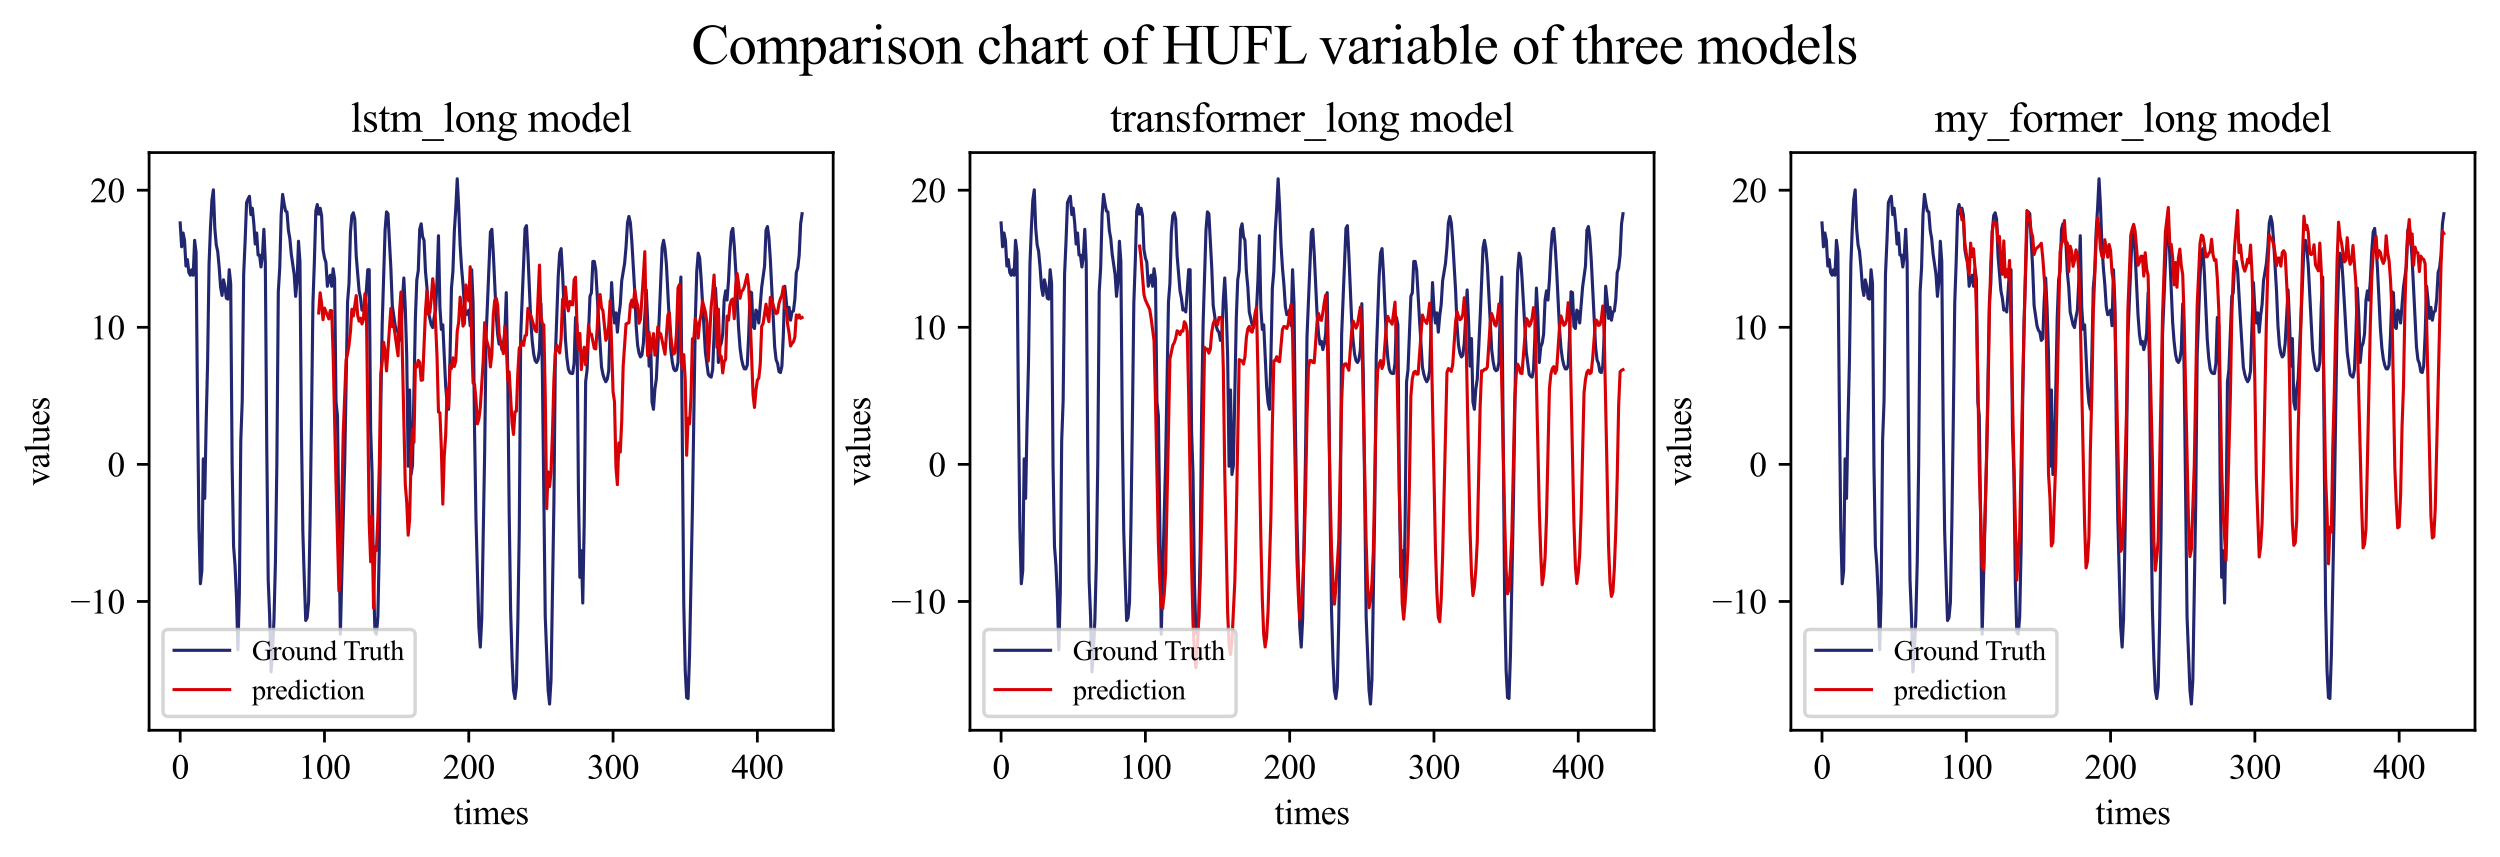 <?xml version="1.0" encoding="utf-8" standalone="no"?>
<!DOCTYPE svg PUBLIC "-//W3C//DTD SVG 1.1//EN"
  "http://www.w3.org/Graphics/SVG/1.1/DTD/svg11.dtd">
<svg xmlns:xlink="http://www.w3.org/1999/xlink" width="719.722pt" height="246.606pt" viewBox="0 0 719.722 246.606" xmlns="http://www.w3.org/2000/svg" version="1.1">
 <defs>
  <style type="text/css">*{stroke-linejoin: round; stroke-linecap: butt}</style>
 </defs>
 <g id="figure_1">
  <g id="patch_1">
   <path d="M 0 246.606 
L 719.722 246.606 
L 719.722 0 
L 0 0 
z
" style="fill: #ffffff"/>
  </g>
  <g id="axes_1">
   <g id="patch_2">
    <path d="M 42.922 210.24 
L 239.863 210.24 
L 239.863 43.92 
L 42.922 43.92 
z
" style="fill: #ffffff"/>
   </g>
   <g id="matplotlib.axis_1">
    <g id="xtick_1">
     <g id="line2d_1">
      <defs>
       <path id="m19cf2d30a9" d="M 0 0 
L 0 3.5 
" style="stroke: #000000; stroke-width: 0.8"/>
      </defs>
      <g>
       <use xlink:href="#m19cf2d30a9" x="51.874" y="210.24" style="stroke: #000000; stroke-width: 0.8"/>
      </g>
     </g>
     <g id="text_1">
      <!-- 0 -->
      <g transform="translate(49.374 224.184) scale(0.1 -0.1)">
       <defs>
        <path id="TimesNewRomanPSMT-30" d="M 231 2094 
Q 231 2819 450 3342 
Q 669 3866 1031 4122 
Q 1313 4325 1613 4325 
Q 2100 4325 2488 3828 
Q 2972 3213 2972 2159 
Q 2972 1422 2759 906 
Q 2547 391 2217 158 
Q 1888 -75 1581 -75 
Q 975 -75 572 641 
Q 231 1244 231 2094 
z
M 844 2016 
Q 844 1141 1059 588 
Q 1238 122 1591 122 
Q 1759 122 1940 273 
Q 2122 425 2216 781 
Q 2359 1319 2359 2297 
Q 2359 3022 2209 3506 
Q 2097 3866 1919 4016 
Q 1791 4119 1609 4119 
Q 1397 4119 1231 3928 
Q 1006 3669 925 3112 
Q 844 2556 844 2016 
z
" transform="scale(0.016)"/>
       </defs>
       <use xlink:href="#TimesNewRomanPSMT-30"/>
      </g>
     </g>
    </g>
    <g id="xtick_2">
     <g id="line2d_2">
      <g>
       <use xlink:href="#m19cf2d30a9" x="93.414" y="210.24" style="stroke: #000000; stroke-width: 0.8"/>
      </g>
     </g>
     <g id="text_2">
      <!-- 100 -->
      <g transform="translate(85.914 224.184) scale(0.1 -0.1)">
       <defs>
        <path id="TimesNewRomanPSMT-31" d="M 750 3822 
L 1781 4325 
L 1884 4325 
L 1884 747 
Q 1884 391 1914 303 
Q 1944 216 2037 169 
Q 2131 122 2419 116 
L 2419 0 
L 825 0 
L 825 116 
Q 1125 122 1212 167 
Q 1300 213 1334 289 
Q 1369 366 1369 747 
L 1369 3034 
Q 1369 3497 1338 3628 
Q 1316 3728 1258 3775 
Q 1200 3822 1119 3822 
Q 1003 3822 797 3725 
L 750 3822 
z
" transform="scale(0.016)"/>
       </defs>
       <use xlink:href="#TimesNewRomanPSMT-31"/>
       <use xlink:href="#TimesNewRomanPSMT-30" x="50"/>
       <use xlink:href="#TimesNewRomanPSMT-30" x="100"/>
      </g>
     </g>
    </g>
    <g id="xtick_3">
     <g id="line2d_3">
      <g>
       <use xlink:href="#m19cf2d30a9" x="134.954" y="210.24" style="stroke: #000000; stroke-width: 0.8"/>
      </g>
     </g>
     <g id="text_3">
      <!-- 200 -->
      <g transform="translate(127.454 224.184) scale(0.1 -0.1)">
       <defs>
        <path id="TimesNewRomanPSMT-32" d="M 2934 816 
L 2638 0 
L 138 0 
L 138 116 
Q 1241 1122 1691 1759 
Q 2141 2397 2141 2925 
Q 2141 3328 1894 3587 
Q 1647 3847 1303 3847 
Q 991 3847 742 3664 
Q 494 3481 375 3128 
L 259 3128 
Q 338 3706 661 4015 
Q 984 4325 1469 4325 
Q 1984 4325 2329 3994 
Q 2675 3663 2675 3213 
Q 2675 2891 2525 2569 
Q 2294 2063 1775 1497 
Q 997 647 803 472 
L 1909 472 
Q 2247 472 2383 497 
Q 2519 522 2628 598 
Q 2738 675 2819 816 
L 2934 816 
z
" transform="scale(0.016)"/>
       </defs>
       <use xlink:href="#TimesNewRomanPSMT-32"/>
       <use xlink:href="#TimesNewRomanPSMT-30" x="50"/>
       <use xlink:href="#TimesNewRomanPSMT-30" x="100"/>
      </g>
     </g>
    </g>
    <g id="xtick_4">
     <g id="line2d_4">
      <g>
       <use xlink:href="#m19cf2d30a9" x="176.494" y="210.24" style="stroke: #000000; stroke-width: 0.8"/>
      </g>
     </g>
     <g id="text_4">
      <!-- 300 -->
      <g transform="translate(168.994 224.184) scale(0.1 -0.1)">
       <defs>
        <path id="TimesNewRomanPSMT-33" d="M 325 3431 
Q 506 3859 782 4092 
Q 1059 4325 1472 4325 
Q 1981 4325 2253 3994 
Q 2459 3747 2459 3466 
Q 2459 3003 1878 2509 
Q 2269 2356 2469 2072 
Q 2669 1788 2669 1403 
Q 2669 853 2319 450 
Q 1863 -75 997 -75 
Q 569 -75 414 31 
Q 259 138 259 259 
Q 259 350 332 419 
Q 406 488 509 488 
Q 588 488 669 463 
Q 722 447 909 348 
Q 1097 250 1169 231 
Q 1284 197 1416 197 
Q 1734 197 1970 444 
Q 2206 691 2206 1028 
Q 2206 1275 2097 1509 
Q 2016 1684 1919 1775 
Q 1784 1900 1550 2001 
Q 1316 2103 1072 2103 
L 972 2103 
L 972 2197 
Q 1219 2228 1467 2375 
Q 1716 2522 1828 2728 
Q 1941 2934 1941 3181 
Q 1941 3503 1739 3701 
Q 1538 3900 1238 3900 
Q 753 3900 428 3381 
L 325 3431 
z
" transform="scale(0.016)"/>
       </defs>
       <use xlink:href="#TimesNewRomanPSMT-33"/>
       <use xlink:href="#TimesNewRomanPSMT-30" x="50"/>
       <use xlink:href="#TimesNewRomanPSMT-30" x="100"/>
      </g>
     </g>
    </g>
    <g id="xtick_5">
     <g id="line2d_5">
      <g>
       <use xlink:href="#m19cf2d30a9" x="218.034" y="210.24" style="stroke: #000000; stroke-width: 0.8"/>
      </g>
     </g>
     <g id="text_5">
      <!-- 400 -->
      <g transform="translate(210.534 224.184) scale(0.1 -0.1)">
       <defs>
        <path id="TimesNewRomanPSMT-34" d="M 2978 1563 
L 2978 1119 
L 2409 1119 
L 2409 0 
L 1894 0 
L 1894 1119 
L 100 1119 
L 100 1519 
L 2066 4325 
L 2409 4325 
L 2409 1563 
L 2978 1563 
z
M 1894 1563 
L 1894 3666 
L 406 1563 
L 1894 1563 
z
" transform="scale(0.016)"/>
       </defs>
       <use xlink:href="#TimesNewRomanPSMT-34"/>
       <use xlink:href="#TimesNewRomanPSMT-30" x="50"/>
       <use xlink:href="#TimesNewRomanPSMT-30" x="100"/>
      </g>
     </g>
    </g>
    <g id="text_6">
     <!-- times -->
     <g transform="translate(130.56 237.267) scale(0.1 -0.1)">
      <defs>
       <path id="TimesNewRomanPSMT-74" d="M 1031 3803 
L 1031 2863 
L 1700 2863 
L 1700 2644 
L 1031 2644 
L 1031 788 
Q 1031 509 1111 412 
Q 1191 316 1316 316 
Q 1419 316 1516 380 
Q 1613 444 1666 569 
L 1788 569 
Q 1678 263 1478 108 
Q 1278 -47 1066 -47 
Q 922 -47 784 33 
Q 647 113 581 261 
Q 516 409 516 719 
L 516 2644 
L 63 2644 
L 63 2747 
Q 234 2816 414 2980 
Q 594 3144 734 3369 
Q 806 3488 934 3803 
L 1031 3803 
z
" transform="scale(0.016)"/>
       <path id="TimesNewRomanPSMT-69" d="M 928 4444 
Q 1059 4444 1151 4351 
Q 1244 4259 1244 4128 
Q 1244 3997 1151 3903 
Q 1059 3809 928 3809 
Q 797 3809 703 3903 
Q 609 3997 609 4128 
Q 609 4259 701 4351 
Q 794 4444 928 4444 
z
M 1188 2947 
L 1188 647 
Q 1188 378 1227 289 
Q 1266 200 1342 156 
Q 1419 113 1622 113 
L 1622 0 
L 231 0 
L 231 113 
Q 441 113 512 153 
Q 584 194 626 287 
Q 669 381 669 647 
L 669 1750 
Q 669 2216 641 2353 
Q 619 2453 572 2492 
Q 525 2531 444 2531 
Q 356 2531 231 2484 
L 188 2597 
L 1050 2947 
L 1188 2947 
z
" transform="scale(0.016)"/>
       <path id="TimesNewRomanPSMT-6d" d="M 1050 2338 
Q 1363 2650 1419 2697 
Q 1559 2816 1721 2881 
Q 1884 2947 2044 2947 
Q 2313 2947 2506 2790 
Q 2700 2634 2766 2338 
Q 3088 2713 3309 2830 
Q 3531 2947 3766 2947 
Q 3994 2947 4170 2830 
Q 4347 2713 4450 2447 
Q 4519 2266 4519 1878 
L 4519 647 
Q 4519 378 4559 278 
Q 4591 209 4675 161 
Q 4759 113 4950 113 
L 4950 0 
L 3538 0 
L 3538 113 
L 3597 113 
Q 3781 113 3884 184 
Q 3956 234 3988 344 
Q 4000 397 4000 647 
L 4000 1878 
Q 4000 2228 3916 2372 
Q 3794 2572 3525 2572 
Q 3359 2572 3192 2489 
Q 3025 2406 2788 2181 
L 2781 2147 
L 2788 2013 
L 2788 647 
Q 2788 353 2820 281 
Q 2853 209 2943 161 
Q 3034 113 3253 113 
L 3253 0 
L 1806 0 
L 1806 113 
Q 2044 113 2133 169 
Q 2222 225 2256 338 
Q 2272 391 2272 647 
L 2272 1878 
Q 2272 2228 2169 2381 
Q 2031 2581 1784 2581 
Q 1616 2581 1450 2491 
Q 1191 2353 1050 2181 
L 1050 647 
Q 1050 366 1089 281 
Q 1128 197 1204 155 
Q 1281 113 1516 113 
L 1516 0 
L 100 0 
L 100 113 
Q 297 113 375 155 
Q 453 197 493 289 
Q 534 381 534 647 
L 534 1741 
Q 534 2213 506 2350 
Q 484 2453 437 2492 
Q 391 2531 309 2531 
Q 222 2531 100 2484 
L 53 2597 
L 916 2947 
L 1050 2947 
L 1050 2338 
z
" transform="scale(0.016)"/>
       <path id="TimesNewRomanPSMT-65" d="M 681 1784 
Q 678 1147 991 784 
Q 1303 422 1725 422 
Q 2006 422 2214 576 
Q 2422 731 2563 1106 
L 2659 1044 
Q 2594 616 2278 264 
Q 1963 -88 1488 -88 
Q 972 -88 605 314 
Q 238 716 238 1394 
Q 238 2128 614 2539 
Q 991 2950 1559 2950 
Q 2041 2950 2350 2633 
Q 2659 2316 2659 1784 
L 681 1784 
z
M 681 1966 
L 2006 1966 
Q 1991 2241 1941 2353 
Q 1863 2528 1708 2628 
Q 1553 2728 1384 2728 
Q 1125 2728 920 2526 
Q 716 2325 681 1966 
z
" transform="scale(0.016)"/>
       <path id="TimesNewRomanPSMT-73" d="M 2050 2947 
L 2050 1972 
L 1947 1972 
Q 1828 2431 1642 2597 
Q 1456 2763 1169 2763 
Q 950 2763 815 2647 
Q 681 2531 681 2391 
Q 681 2216 781 2091 
Q 878 1963 1175 1819 
L 1631 1597 
Q 2266 1288 2266 781 
Q 2266 391 1970 151 
Q 1675 -88 1309 -88 
Q 1047 -88 709 6 
Q 606 38 541 38 
Q 469 38 428 -44 
L 325 -44 
L 325 978 
L 428 978 
Q 516 541 762 319 
Q 1009 97 1316 97 
Q 1531 97 1667 223 
Q 1803 350 1803 528 
Q 1803 744 1651 891 
Q 1500 1038 1047 1263 
Q 594 1488 453 1669 
Q 313 1847 313 2119 
Q 313 2472 555 2709 
Q 797 2947 1181 2947 
Q 1350 2947 1591 2875 
Q 1750 2828 1803 2828 
Q 1853 2828 1881 2850 
Q 1909 2872 1947 2947 
L 2050 2947 
z
" transform="scale(0.016)"/>
      </defs>
      <use xlink:href="#TimesNewRomanPSMT-74"/>
      <use xlink:href="#TimesNewRomanPSMT-69" x="27.783"/>
      <use xlink:href="#TimesNewRomanPSMT-6d" x="55.566"/>
      <use xlink:href="#TimesNewRomanPSMT-65" x="133.35"/>
      <use xlink:href="#TimesNewRomanPSMT-73" x="177.734"/>
     </g>
    </g>
   </g>
   <g id="matplotlib.axis_2">
    <g id="ytick_1">
     <g id="line2d_6">
      <defs>
       <path id="m253b22a8a9" d="M 0 0 
L -3.5 0 
" style="stroke: #000000; stroke-width: 0.8"/>
      </defs>
      <g>
       <use xlink:href="#m253b22a8a9" x="42.922" y="173.153" style="stroke: #000000; stroke-width: 0.8"/>
      </g>
     </g>
     <g id="text_7">
      <!-- −10 -->
      <g transform="translate(20.283 176.625) scale(0.1 -0.1)">
       <defs>
        <path id="TimesNewRomanPSMT-2212" d="M 3484 2000 
L 116 2000 
L 116 2256 
L 3484 2256 
L 3484 2000 
z
" transform="scale(0.016)"/>
       </defs>
       <use xlink:href="#TimesNewRomanPSMT-2212"/>
       <use xlink:href="#TimesNewRomanPSMT-31" x="56.396"/>
       <use xlink:href="#TimesNewRomanPSMT-30" x="106.396"/>
      </g>
     </g>
    </g>
    <g id="ytick_2">
     <g id="line2d_7">
      <g>
       <use xlink:href="#m253b22a8a9" x="42.922" y="133.688" style="stroke: #000000; stroke-width: 0.8"/>
      </g>
     </g>
     <g id="text_8">
      <!-- 0 -->
      <g transform="translate(30.922 137.16) scale(0.1 -0.1)">
       <use xlink:href="#TimesNewRomanPSMT-30"/>
      </g>
     </g>
    </g>
    <g id="ytick_3">
     <g id="line2d_8">
      <g>
       <use xlink:href="#m253b22a8a9" x="42.922" y="94.224" style="stroke: #000000; stroke-width: 0.8"/>
      </g>
     </g>
     <g id="text_9">
      <!-- 10 -->
      <g transform="translate(25.922 97.696) scale(0.1 -0.1)">
       <use xlink:href="#TimesNewRomanPSMT-31"/>
       <use xlink:href="#TimesNewRomanPSMT-30" x="50"/>
      </g>
     </g>
    </g>
    <g id="ytick_4">
     <g id="line2d_9">
      <g>
       <use xlink:href="#m253b22a8a9" x="42.922" y="54.759" style="stroke: #000000; stroke-width: 0.8"/>
      </g>
     </g>
     <g id="text_10">
      <!-- 20 -->
      <g transform="translate(25.922 58.231) scale(0.1 -0.1)">
       <use xlink:href="#TimesNewRomanPSMT-32"/>
       <use xlink:href="#TimesNewRomanPSMT-30" x="50"/>
      </g>
     </g>
    </g>
    <g id="text_11">
     <!-- values -->
     <g transform="translate(14.144 139.854) rotate(-90) scale(0.1 -0.1)">
      <defs>
       <path id="TimesNewRomanPSMT-76" d="M 53 2863 
L 1400 2863 
L 1400 2747 
L 1313 2747 
Q 1191 2747 1127 2687 
Q 1063 2628 1063 2528 
Q 1063 2419 1128 2269 
L 1794 688 
L 2463 2328 
Q 2534 2503 2534 2594 
Q 2534 2638 2509 2666 
Q 2475 2713 2422 2730 
Q 2369 2747 2206 2747 
L 2206 2863 
L 3141 2863 
L 3141 2747 
Q 2978 2734 2916 2681 
Q 2806 2588 2719 2369 
L 1703 -88 
L 1575 -88 
L 553 2328 
Q 484 2497 421 2570 
Q 359 2644 263 2694 
Q 209 2722 53 2747 
L 53 2863 
z
" transform="scale(0.016)"/>
       <path id="TimesNewRomanPSMT-61" d="M 1822 413 
Q 1381 72 1269 19 
Q 1100 -59 909 -59 
Q 613 -59 420 144 
Q 228 347 228 678 
Q 228 888 322 1041 
Q 450 1253 767 1440 
Q 1084 1628 1822 1897 
L 1822 2009 
Q 1822 2438 1686 2597 
Q 1550 2756 1291 2756 
Q 1094 2756 978 2650 
Q 859 2544 859 2406 
L 866 2225 
Q 866 2081 792 2003 
Q 719 1925 600 1925 
Q 484 1925 411 2006 
Q 338 2088 338 2228 
Q 338 2497 613 2722 
Q 888 2947 1384 2947 
Q 1766 2947 2009 2819 
Q 2194 2722 2281 2516 
Q 2338 2381 2338 1966 
L 2338 994 
Q 2338 584 2353 492 
Q 2369 400 2405 369 
Q 2441 338 2488 338 
Q 2538 338 2575 359 
Q 2641 400 2828 588 
L 2828 413 
Q 2478 -56 2159 -56 
Q 2006 -56 1915 50 
Q 1825 156 1822 413 
z
M 1822 616 
L 1822 1706 
Q 1350 1519 1213 1441 
Q 966 1303 859 1153 
Q 753 1003 753 825 
Q 753 600 887 451 
Q 1022 303 1197 303 
Q 1434 303 1822 616 
z
" transform="scale(0.016)"/>
       <path id="TimesNewRomanPSMT-6c" d="M 1184 4444 
L 1184 647 
Q 1184 378 1223 290 
Q 1263 203 1344 158 
Q 1425 113 1647 113 
L 1647 0 
L 244 0 
L 244 113 
Q 441 113 512 153 
Q 584 194 625 287 
Q 666 381 666 647 
L 666 3247 
Q 666 3731 644 3842 
Q 622 3953 573 3993 
Q 525 4034 450 4034 
Q 369 4034 244 3984 
L 191 4094 
L 1044 4444 
L 1184 4444 
z
" transform="scale(0.016)"/>
       <path id="TimesNewRomanPSMT-75" d="M 2709 2863 
L 2709 1128 
Q 2709 631 2732 520 
Q 2756 409 2807 365 
Q 2859 322 2928 322 
Q 3025 322 3147 375 
L 3191 266 
L 2334 -88 
L 2194 -88 
L 2194 519 
Q 1825 119 1631 15 
Q 1438 -88 1222 -88 
Q 981 -88 804 51 
Q 628 191 559 409 
Q 491 628 491 1028 
L 491 2306 
Q 491 2509 447 2587 
Q 403 2666 317 2708 
Q 231 2750 6 2747 
L 6 2863 
L 1009 2863 
L 1009 947 
Q 1009 547 1148 422 
Q 1288 297 1484 297 
Q 1619 297 1789 381 
Q 1959 466 2194 703 
L 2194 2325 
Q 2194 2569 2105 2655 
Q 2016 2741 1734 2747 
L 1734 2863 
L 2709 2863 
z
" transform="scale(0.016)"/>
      </defs>
      <use xlink:href="#TimesNewRomanPSMT-76"/>
      <use xlink:href="#TimesNewRomanPSMT-61" x="50"/>
      <use xlink:href="#TimesNewRomanPSMT-6c" x="94.385"/>
      <use xlink:href="#TimesNewRomanPSMT-75" x="122.168"/>
      <use xlink:href="#TimesNewRomanPSMT-65" x="172.168"/>
      <use xlink:href="#TimesNewRomanPSMT-73" x="216.553"/>
     </g>
    </g>
   </g>
   <g id="line2d_10">
    <path d="M 51.874 64.168 
L 52.289 71.043 
L 52.705 67.076 
L 53.12 69.192 
L 53.535 76.591 
L 53.951 74.74 
L 54.366 78.442 
L 54.782 79.235 
L 55.197 77.649 
L 55.612 79.235 
L 56.028 69.192 
L 56.443 72.629 
L 56.859 115.448 
L 57.274 151.929 
L 57.689 168.05 
L 58.105 164.352 
L 58.52 132.102 
L 58.936 143.468 
L 59.351 121.794 
L 59.766 104.347 
L 60.182 76.062 
L 60.597 65.49 
L 61.013 57.561 
L 61.428 54.653 
L 61.843 65.754 
L 62.259 70.514 
L 62.674 72.365 
L 63.09 76.856 
L 63.505 82.673 
L 63.92 85.052 
L 64.336 80.557 
L 64.751 82.408 
L 65.167 85.846 
L 65.582 86.11 
L 65.997 77.649 
L 66.413 81.615 
L 66.828 133.953 
L 67.244 157.213 
L 67.659 162.766 
L 68.074 171.752 
L 68.49 187.084 
L 68.905 170.959 
L 69.321 126.818 
L 69.736 115.448 
L 70.151 78.971 
L 70.567 69.456 
L 70.982 58.355 
L 71.398 57.297 
L 71.813 56.504 
L 72.228 61.788 
L 72.644 59.941 
L 73.059 64.168 
L 73.475 70.249 
L 73.89 67.076 
L 74.305 73.422 
L 74.721 73.422 
L 75.136 76.856 
L 75.552 73.687 
L 75.967 66.019 
L 76.382 75.534 
L 76.798 128.664 
L 77.213 166.992 
L 77.629 177.304 
L 78.044 193.426 
L 78.459 187.348 
L 78.875 178.362 
L 79.29 161.972 
L 79.706 133.424 
L 80.121 83.995 
L 80.536 77.12 
L 80.952 61.788 
L 81.367 55.975 
L 81.783 58.619 
L 82.198 60.734 
L 82.613 60.999 
L 83.029 66.283 
L 83.444 68.663 
L 83.86 73.158 
L 84.275 76.062 
L 84.69 78.971 
L 85.106 85.317 
L 85.521 81.086 
L 85.937 69.456 
L 86.352 75.269 
L 86.767 123.116 
L 87.183 152.986 
L 87.598 166.728 
L 88.014 178.626 
L 88.429 177.833 
L 88.844 173.338 
L 89.26 150.607 
L 89.675 120.736 
L 90.091 87.168 
L 90.506 75.269 
L 90.921 60.734 
L 91.337 58.884 
L 91.752 61.524 
" clip-path="url(#p5a12ec4347)" style="fill: none; stroke: #21266e; stroke-width: 0.9; stroke-linecap: square"/>
   </g>
   <g id="line2d_11">
    <path d="M 91.752 61.524 
L 92.168 59.941 
L 92.583 62.053 
L 92.998 71.836 
L 93.414 74.215 
L 93.829 75.534 
L 94.245 82.408 
L 94.66 80.293 
L 95.075 79.235 
L 95.491 82.408 
L 95.906 77.384 
L 96.322 80.293 
L 96.737 115.712 
L 97.152 119.678 
L 97.983 182.589 
L 98.814 149.285 
L 99.229 133.424 
L 100.06 86.903 
L 100.476 81.615 
L 100.891 66.812 
L 101.306 62.053 
L 101.722 61.259 
L 102.137 63.11 
L 102.553 73.687 
L 103.383 83.73 
L 103.799 85.846 
L 104.214 89.279 
L 104.63 89.015 
L 105.045 89.808 
L 105.876 77.649 
L 106.291 77.649 
L 106.707 123.909 
L 107.122 136.332 
L 107.537 167.786 
L 107.953 182.06 
L 108.368 182.589 
L 108.784 177.569 
L 109.199 157.742 
L 109.614 117.828 
L 110.03 93.245 
L 110.861 66.283 
L 111.276 60.999 
L 111.691 61.524 
L 112.522 77.12 
L 112.938 87.957 
L 113.768 93.774 
L 114.184 95.096 
L 114.599 95.625 
L 115.015 98.005 
L 115.43 97.476 
L 115.845 86.374 
L 116.261 80.029 
L 116.676 88.75 
L 117.092 102.496 
L 117.507 134.217 
L 117.922 112.279 
L 118.338 136.597 
L 118.753 133.953 
L 119.584 91.659 
L 119.999 80.557 
L 120.415 77.913 
L 120.83 66.019 
L 121.246 64.432 
L 121.661 68.134 
L 122.076 69.192 
L 122.492 78.178 
L 122.907 82.673 
L 123.323 89.808 
L 124.153 93.51 
L 124.569 94.303 
L 124.984 91.394 
L 125.4 89.279 
L 125.815 80.822 
L 126.23 67.87 
L 126.646 88.486 
L 127.061 94.832 
L 127.477 93.51 
L 128.307 111.221 
L 128.723 115.977 
L 129.138 117.828 
L 129.554 103.024 
L 129.969 82.937 
L 130.384 78.178 
L 130.8 66.548 
L 131.215 59.941 
L 131.631 51.48 
L 132.046 59.412 
L 132.461 70.514 
L 132.877 77.12 
L 133.292 81.879 
L 133.708 88.221 
L 134.123 90.601 
L 134.538 90.337 
L 134.954 89.279 
L 135.369 93.774 
L 135.785 77.649 
L 136.2 87.432 
L 136.615 123.645 
L 137.031 149.549 
L 137.862 180.473 
L 138.277 186.29 
L 138.692 178.098 
L 139.523 130.515 
L 139.939 96.947 
L 141.185 66.812 
L 141.6 66.019 
L 142.016 72.893 
L 142.846 90.601 
L 143.262 96.154 
L 143.677 99.062 
L 144.093 98.269 
L 144.508 100.649 
L 144.923 99.062 
L 145.339 95.889 
L 145.754 84.259 
L 146.17 107.519 
L 146.585 147.434 
L 147 175.718 
L 147.416 189.728 
L 147.831 198.714 
L 148.247 201.094 
L 148.662 197.656 
L 149.077 179.155 
L 149.493 152.722 
L 149.908 96.418 
L 151.154 65.754 
L 151.57 64.961 
L 151.985 73.158 
L 152.816 92.716 
L 153.231 98.269 
L 153.647 101.967 
L 154.062 103.818 
L 154.478 104.347 
L 154.893 103.553 
L 155.308 100.649 
L 155.724 87.432 
L 156.139 106.991 
L 156.97 177.569 
L 157.801 198.714 
L 158.216 202.68 
L 158.632 195.805 
L 159.462 145.054 
L 159.878 102.496 
L 160.709 79.5 
L 161.124 72.893 
L 161.539 71.571 
L 161.955 78.706 
L 162.786 97.74 
L 163.201 103.024 
L 163.616 106.197 
L 164.032 107.255 
L 164.447 107.519 
L 164.863 107.519 
L 165.278 104.611 
L 165.693 91.394 
L 166.109 93.51 
L 166.524 141.352 
L 166.94 166.203 
L 167.355 158.535 
L 167.77 173.603 
L 168.186 150.871 
L 168.601 109.899 
L 169.017 106.462 
L 169.847 85.317 
L 170.263 84.259 
L 170.678 75.269 
L 171.094 75.269 
L 171.509 77.649 
L 172.34 92.188 
L 173.171 105.669 
L 173.586 107.784 
L 174.001 109.106 
L 174.417 109.899 
L 174.832 109.106 
L 175.248 106.726 
L 176.078 81.351 
L 176.494 89.015 
L 176.909 92.981 
L 177.325 90.072 
L 177.74 95.625 
L 178.155 90.865 
L 178.571 87.693 
L 178.986 80.822 
L 179.817 75.798 
L 180.232 71.043 
L 180.648 64.168 
L 181.063 62.317 
L 181.479 64.168 
L 181.894 69.456 
L 182.725 83.73 
L 183.14 93.774 
L 183.556 99.327 
L 183.971 101.702 
L 184.386 102.76 
L 184.802 102.231 
L 185.217 98.798 
L 186.048 83.466 
L 186.463 92.452 
L 186.879 105.404 
L 187.294 97.476 
L 187.71 115.712 
L 188.125 117.828 
L 188.54 112.014 
L 188.956 109.106 
L 189.787 91.394 
L 190.617 71.307 
L 191.033 69.192 
L 191.448 71.571 
L 191.864 76.327 
L 193.11 100.649 
L 193.525 104.082 
L 193.941 106.197 
L 194.356 106.726 
L 194.771 106.462 
L 195.187 104.347 
L 195.602 87.957 
L 196.018 79.764 
L 196.848 173.867 
L 197.264 192.901 
L 197.679 200.829 
L 198.095 201.094 
L 198.51 188.67 
L 199.341 146.112 
L 200.172 92.188 
L 200.587 78.178 
L 201.002 72.893 
L 201.418 74.215 
L 201.833 80.029 
L 203.079 101.438 
L 203.91 107.784 
L 204.326 108.313 
L 204.741 108.577 
L 205.156 106.462 
L 205.572 96.418 
L 205.987 82.937 
L 206.403 90.865 
L 206.818 104.347 
L 207.233 99.855 
L 207.649 98.798 
L 208.064 96.154 
L 208.48 86.374 
L 208.895 83.73 
L 209.31 86.374 
L 209.726 80.822 
L 210.141 72.365 
L 210.557 66.812 
L 210.972 65.754 
L 211.387 70.778 
L 211.803 77.649 
L 212.634 94.567 
L 213.049 100.12 
L 213.464 103.289 
L 213.88 105.14 
L 214.295 106.197 
L 214.711 106.197 
L 215.126 105.14 
L 215.541 96.418 
L 215.957 83.995 
L 216.372 84.259 
L 216.788 94.038 
L 217.203 94.567 
L 217.618 89.279 
L 218.034 89.808 
L 218.449 92.981 
L 219.28 82.673 
L 220.111 76.591 
L 220.526 66.283 
L 220.942 65.225 
L 221.357 68.398 
L 221.772 74.74 
L 223.019 99.855 
L 223.434 103.553 
L 223.849 104.611 
L 224.265 106.991 
L 224.68 107.255 
L 225.096 105.404 
L 225.511 96.418 
L 225.926 82.408 
L 226.342 86.374 
L 226.757 91.659 
L 227.173 88.486 
L 227.588 92.188 
L 228.003 89.808 
L 228.419 89.543 
L 228.834 86.11 
L 229.25 78.442 
L 229.665 77.12 
L 230.08 73.422 
L 230.496 64.432 
L 230.911 61.524 
L 230.911 61.524 
" clip-path="url(#p5a12ec4347)" style="fill: none; stroke: #21266e; stroke-width: 0.9; stroke-linecap: square"/>
   </g>
   <g id="line2d_12">
    <path d="M 91.752 90.106 
L 92.168 84.287 
L 92.583 87.356 
L 92.998 92.033 
L 93.414 88.7 
L 94.66 91.799 
L 95.075 89.39 
L 95.491 89.47 
L 95.906 102.116 
L 96.737 138.947 
L 97.568 170.101 
L 97.983 166.166 
L 98.814 124.769 
L 99.645 103.53 
L 100.06 101.849 
L 100.476 99.4 
L 100.891 95.39 
L 101.306 89.011 
L 101.722 90.96 
L 102.553 85.105 
L 102.968 90.803 
L 103.383 92.464 
L 103.799 91.58 
L 104.214 93.255 
L 104.63 91.895 
L 105.045 84.584 
L 105.46 87.824 
L 106.291 150.372 
L 106.707 161.721 
L 107.122 148.566 
L 107.537 175.01 
L 107.953 157.409 
L 108.368 158.502 
L 108.784 149.165 
L 109.199 134.075 
L 109.614 107.833 
L 110.03 104.112 
L 110.445 98.552 
L 110.861 101.211 
L 111.276 106.774 
L 112.522 88.769 
L 112.938 94.032 
L 113.353 93.484 
L 114.184 99.575 
L 114.599 102.437 
L 115.015 89.979 
L 115.43 84.065 
L 116.676 139.49 
L 117.092 144.553 
L 117.507 154.069 
L 117.922 149.625 
L 118.338 131.977 
L 118.753 123.588 
L 119.169 127.351 
L 119.584 104.924 
L 119.999 105.656 
L 120.415 103.757 
L 120.83 104.288 
L 121.246 109.479 
L 121.661 109.367 
L 122.492 89.568 
L 122.907 83.774 
L 123.323 90.455 
L 123.738 90.024 
L 124.153 85.999 
L 124.569 80.241 
L 124.984 83.831 
L 125.815 102.67 
L 126.23 118.597 
L 126.646 118.828 
L 127.061 129.213 
L 127.477 145.127 
L 127.892 131.238 
L 128.307 125.313 
L 128.723 112.072 
L 129.138 117.193 
L 129.554 105.167 
L 129.969 106.091 
L 130.384 103.011 
L 130.8 105.5 
L 131.215 103.849 
L 131.631 95.368 
L 132.046 92.755 
L 132.461 85.558 
L 132.877 88.601 
L 133.292 93.882 
L 133.708 93.113 
L 134.123 82.047 
L 134.538 84.932 
L 134.954 86.635 
L 135.369 76.799 
L 135.785 98.33 
L 136.2 110.267 
L 136.615 110.606 
L 137.031 115.115 
L 137.446 122.021 
L 137.862 120.595 
L 138.277 117.246 
L 139.108 103.944 
L 139.523 92.904 
L 139.939 97.368 
L 140.769 100.485 
L 141.185 105.618 
L 141.6 102.03 
L 142.016 90.663 
L 142.431 86.433 
L 142.846 85.851 
L 143.262 87.711 
L 143.677 95.962 
L 144.093 98.382 
L 144.923 101.792 
L 145.339 94.044 
L 145.754 99.081 
L 146.17 109.445 
L 146.585 107.049 
L 147.416 121.674 
L 147.831 125.069 
L 148.247 118.566 
L 148.662 118.361 
L 149.077 107.38 
L 149.493 100.2 
L 149.908 99.613 
L 150.324 98.255 
L 150.739 99.427 
L 151.154 96.664 
L 151.57 96.453 
L 151.985 88.766 
L 152.401 90.387 
L 152.816 90.781 
L 154.062 95.095 
L 154.478 95.472 
L 155.308 76.323 
L 155.724 90.954 
L 156.139 93.211 
L 156.555 93.533 
L 156.97 114.006 
L 157.385 146.427 
L 157.801 135.874 
L 158.216 140.094 
L 158.632 135.831 
L 159.047 124.604 
L 159.462 109.448 
L 159.878 101.603 
L 160.293 99.329 
L 160.709 100.684 
L 161.124 101.59 
L 161.539 97.386 
L 161.955 86.137 
L 162.37 88.714 
L 162.786 82.627 
L 163.201 87.222 
L 163.616 89.496 
L 164.032 86.78 
L 164.447 87.657 
L 164.863 87.747 
L 165.278 80.544 
L 165.693 79.809 
L 166.109 93.967 
L 166.524 100.713 
L 166.94 95.999 
L 167.355 106.391 
L 167.77 102.63 
L 168.186 99.966 
L 168.601 105.025 
L 169.017 101.117 
L 169.432 93.568 
L 169.847 96.431 
L 170.263 96.198 
L 171.094 100.286 
L 171.509 100.445 
L 171.924 94.588 
L 172.34 85.375 
L 172.755 84.792 
L 173.171 88.667 
L 173.586 89.454 
L 174.417 97.963 
L 174.832 96.875 
L 175.248 93.564 
L 175.663 86.58 
L 176.494 112.759 
L 176.909 115.687 
L 177.325 134.471 
L 177.74 139.528 
L 178.155 127.514 
L 178.571 130.149 
L 178.986 121.105 
L 179.402 105.436 
L 180.232 93.255 
L 181.063 92.887 
L 181.479 87.672 
L 181.894 86.387 
L 182.309 88.424 
L 182.725 83.453 
L 183.14 86.396 
L 183.556 87.884 
L 183.971 93.044 
L 184.386 91.916 
L 185.217 79.524 
L 185.633 72.461 
L 186.048 93.985 
L 186.463 102.398 
L 186.879 95.675 
L 187.294 101.591 
L 188.125 96.042 
L 188.54 102.24 
L 188.956 100.758 
L 189.371 94.104 
L 189.787 96.03 
L 190.202 96.076 
L 191.033 100.006 
L 191.448 101.977 
L 192.279 90.651 
L 192.694 90.029 
L 193.11 96.602 
L 193.525 100.185 
L 193.941 101.922 
L 194.356 101.489 
L 194.771 95.577 
L 195.187 82.926 
L 195.602 81.924 
L 196.018 100.389 
L 196.433 106.123 
L 196.848 102.095 
L 197.264 109.44 
L 197.679 131.07 
L 198.095 120.423 
L 198.51 122.025 
L 198.925 114.329 
L 199.341 97.525 
L 199.756 97.499 
L 200.172 91.789 
L 200.587 93.403 
L 201.002 97.319 
L 201.418 92.704 
L 201.833 90.526 
L 202.249 86.729 
L 203.079 89.856 
L 203.495 92.711 
L 203.91 103.943 
L 204.741 88.345 
L 205.156 84.316 
L 205.572 79.192 
L 206.403 99.974 
L 206.818 89.002 
L 207.233 102.355 
L 207.649 102.63 
L 208.064 107.353 
L 208.48 104.106 
L 208.895 103.486 
L 209.31 91.027 
L 209.726 92.19 
L 210.141 87.861 
L 210.557 86.43 
L 210.972 86.077 
L 211.387 91.746 
L 211.803 81.968 
L 212.218 78.755 
L 212.634 81.631 
L 213.049 85.877 
L 213.464 83.987 
L 213.88 83.471 
L 214.295 82.527 
L 215.126 79.044 
L 215.541 82.455 
L 215.957 91.4 
L 216.788 113.542 
L 217.203 117.289 
L 217.618 112.4 
L 218.034 109.428 
L 218.449 108.83 
L 218.865 104.918 
L 219.28 93.92 
L 219.695 93.102 
L 220.526 87.568 
L 220.942 90.772 
L 221.357 92.601 
L 221.772 85.606 
L 222.188 86.295 
L 223.019 89.415 
L 223.434 90.274 
L 223.849 89.995 
L 224.265 87.345 
L 224.68 85.993 
L 225.096 85.023 
L 225.511 82.581 
L 225.926 88.807 
L 226.342 89.04 
L 226.757 93.435 
L 227.173 95.896 
L 227.588 99.619 
L 228.003 98.834 
L 228.419 98.401 
L 228.834 97.048 
L 229.25 90.654 
L 229.665 91.548 
L 230.08 90.659 
L 230.496 91.642 
L 230.911 91.416 
L 230.911 91.416 
" clip-path="url(#p5a12ec4347)" style="fill: none; stroke: #d70005; stroke-width: 0.9; stroke-linecap: square"/>
   </g>
   <g id="patch_3">
    <path d="M 42.922 210.24 
L 42.922 43.92 
" style="fill: none; stroke: #000000; stroke-width: 0.8; stroke-linejoin: miter; stroke-linecap: square"/>
   </g>
   <g id="patch_4">
    <path d="M 239.863 210.24 
L 239.863 43.92 
" style="fill: none; stroke: #000000; stroke-width: 0.8; stroke-linejoin: miter; stroke-linecap: square"/>
   </g>
   <g id="patch_5">
    <path d="M 42.922 210.24 
L 239.863 210.24 
" style="fill: none; stroke: #000000; stroke-width: 0.8; stroke-linejoin: miter; stroke-linecap: square"/>
   </g>
   <g id="patch_6">
    <path d="M 42.922 43.92 
L 239.863 43.92 
" style="fill: none; stroke: #000000; stroke-width: 0.8; stroke-linejoin: miter; stroke-linecap: square"/>
   </g>
   <g id="text_12">
    <!-- lstm_long model -->
    <g transform="translate(100.892 37.92) scale(0.12 -0.12)">
     <defs>
      <path id="TimesNewRomanPSMT-5f" d="M 3256 -1381 
L -53 -1381 
L -53 -1119 
L 3256 -1119 
L 3256 -1381 
z
" transform="scale(0.016)"/>
      <path id="TimesNewRomanPSMT-6f" d="M 1600 2947 
Q 2250 2947 2644 2453 
Q 2978 2031 2978 1484 
Q 2978 1100 2793 706 
Q 2609 313 2286 112 
Q 1963 -88 1566 -88 
Q 919 -88 538 428 
Q 216 863 216 1403 
Q 216 1797 411 2186 
Q 606 2575 925 2761 
Q 1244 2947 1600 2947 
z
M 1503 2744 
Q 1338 2744 1170 2645 
Q 1003 2547 900 2300 
Q 797 2053 797 1666 
Q 797 1041 1045 587 
Q 1294 134 1700 134 
Q 2003 134 2200 384 
Q 2397 634 2397 1244 
Q 2397 2006 2069 2444 
Q 1847 2744 1503 2744 
z
" transform="scale(0.016)"/>
      <path id="TimesNewRomanPSMT-6e" d="M 1034 2341 
Q 1538 2947 1994 2947 
Q 2228 2947 2397 2830 
Q 2566 2713 2666 2444 
Q 2734 2256 2734 1869 
L 2734 647 
Q 2734 375 2778 278 
Q 2813 200 2889 156 
Q 2966 113 3172 113 
L 3172 0 
L 1756 0 
L 1756 113 
L 1816 113 
Q 2016 113 2095 173 
Q 2175 234 2206 353 
Q 2219 400 2219 647 
L 2219 1819 
Q 2219 2209 2117 2386 
Q 2016 2563 1775 2563 
Q 1403 2563 1034 2156 
L 1034 647 
Q 1034 356 1069 288 
Q 1113 197 1189 155 
Q 1266 113 1500 113 
L 1500 0 
L 84 0 
L 84 113 
L 147 113 
Q 366 113 442 223 
Q 519 334 519 647 
L 519 1709 
Q 519 2225 495 2337 
Q 472 2450 423 2490 
Q 375 2531 294 2531 
Q 206 2531 84 2484 
L 38 2597 
L 900 2947 
L 1034 2947 
L 1034 2341 
z
" transform="scale(0.016)"/>
      <path id="TimesNewRomanPSMT-67" d="M 966 1044 
Q 703 1172 562 1401 
Q 422 1631 422 1909 
Q 422 2334 742 2640 
Q 1063 2947 1563 2947 
Q 1972 2947 2272 2747 
L 2878 2747 
Q 3013 2747 3034 2739 
Q 3056 2731 3066 2713 
Q 3084 2684 3084 2613 
Q 3084 2531 3069 2500 
Q 3059 2484 3036 2475 
Q 3013 2466 2878 2466 
L 2506 2466 
Q 2681 2241 2681 1891 
Q 2681 1491 2375 1206 
Q 2069 922 1553 922 
Q 1341 922 1119 984 
Q 981 866 932 777 
Q 884 688 884 625 
Q 884 572 936 522 
Q 988 472 1138 450 
Q 1225 438 1575 428 
Q 2219 413 2409 384 
Q 2700 344 2873 169 
Q 3047 -6 3047 -263 
Q 3047 -616 2716 -925 
Q 2228 -1381 1444 -1381 
Q 841 -1381 425 -1109 
Q 191 -953 191 -784 
Q 191 -709 225 -634 
Q 278 -519 444 -313 
Q 466 -284 763 25 
Q 600 122 533 198 
Q 466 275 466 372 
Q 466 481 555 628 
Q 644 775 966 1044 
z
M 1509 2797 
Q 1278 2797 1122 2612 
Q 966 2428 966 2047 
Q 966 1553 1178 1281 
Q 1341 1075 1591 1075 
Q 1828 1075 1981 1253 
Q 2134 1431 2134 1813 
Q 2134 2309 1919 2591 
Q 1759 2797 1509 2797 
z
M 934 0 
Q 788 -159 713 -296 
Q 638 -434 638 -550 
Q 638 -700 819 -813 
Q 1131 -1006 1722 -1006 
Q 2284 -1006 2551 -807 
Q 2819 -609 2819 -384 
Q 2819 -222 2659 -153 
Q 2497 -84 2016 -72 
Q 1313 -53 934 0 
z
" transform="scale(0.016)"/>
      <path id="TimesNewRomanPSMT-20" transform="scale(0.016)"/>
      <path id="TimesNewRomanPSMT-64" d="M 2222 322 
Q 2013 103 1813 7 
Q 1613 -88 1381 -88 
Q 913 -88 563 304 
Q 213 697 213 1313 
Q 213 1928 600 2439 
Q 988 2950 1597 2950 
Q 1975 2950 2222 2709 
L 2222 3238 
Q 2222 3728 2198 3840 
Q 2175 3953 2125 3993 
Q 2075 4034 2000 4034 
Q 1919 4034 1784 3984 
L 1744 4094 
L 2597 4444 
L 2738 4444 
L 2738 1134 
Q 2738 631 2761 520 
Q 2784 409 2836 365 
Q 2888 322 2956 322 
Q 3041 322 3181 375 
L 3216 266 
L 2366 -88 
L 2222 -88 
L 2222 322 
z
M 2222 541 
L 2222 2016 
Q 2203 2228 2109 2403 
Q 2016 2578 1861 2667 
Q 1706 2756 1559 2756 
Q 1284 2756 1069 2509 
Q 784 2184 784 1559 
Q 784 928 1059 592 
Q 1334 256 1672 256 
Q 1956 256 2222 541 
z
" transform="scale(0.016)"/>
     </defs>
     <use xlink:href="#TimesNewRomanPSMT-6c"/>
     <use xlink:href="#TimesNewRomanPSMT-73" x="27.783"/>
     <use xlink:href="#TimesNewRomanPSMT-74" x="66.699"/>
     <use xlink:href="#TimesNewRomanPSMT-6d" x="94.482"/>
     <use xlink:href="#TimesNewRomanPSMT-5f" x="172.266"/>
     <use xlink:href="#TimesNewRomanPSMT-6c" x="222.266"/>
     <use xlink:href="#TimesNewRomanPSMT-6f" x="250.049"/>
     <use xlink:href="#TimesNewRomanPSMT-6e" x="300.049"/>
     <use xlink:href="#TimesNewRomanPSMT-67" x="350.049"/>
     <use xlink:href="#TimesNewRomanPSMT-20" x="400.049"/>
     <use xlink:href="#TimesNewRomanPSMT-6d" x="425.049"/>
     <use xlink:href="#TimesNewRomanPSMT-6f" x="502.832"/>
     <use xlink:href="#TimesNewRomanPSMT-64" x="552.832"/>
     <use xlink:href="#TimesNewRomanPSMT-65" x="602.832"/>
     <use xlink:href="#TimesNewRomanPSMT-6c" x="647.217"/>
    </g>
   </g>
   <g id="legend_1">
    <g id="patch_7">
     <path d="M 48.522 206.24 
L 117.916 206.24 
Q 119.516 206.24 119.516 204.64 
L 119.516 182.817 
Q 119.516 181.218 117.916 181.218 
L 48.522 181.218 
Q 46.922 181.218 46.922 182.817 
L 46.922 204.64 
Q 46.922 206.24 48.522 206.24 
z
" style="fill: #ffffff; opacity: 0.8; stroke: #cccccc; stroke-linejoin: miter"/>
    </g>
    <g id="line2d_13">
     <path d="M 50.122 187.218 
L 58.122 187.218 
L 66.122 187.218 
" style="fill: none; stroke: #21266e; stroke-width: 0.9; stroke-linecap: square"/>
    </g>
    <g id="text_13">
     <!-- Ground Truth -->
     <g transform="translate(72.522 190.018) scale(0.08 -0.08)">
      <defs>
       <path id="TimesNewRomanPSMT-47" d="M 3928 4334 
L 4038 2997 
L 3928 2997 
Q 3763 3497 3500 3750 
Q 3122 4116 2528 4116 
Q 1719 4116 1297 3475 
Q 944 2934 944 2188 
Q 944 1581 1178 1081 
Q 1413 581 1792 348 
Q 2172 116 2572 116 
Q 2806 116 3025 175 
Q 3244 234 3447 350 
L 3447 1575 
Q 3447 1894 3398 1992 
Q 3350 2091 3248 2142 
Q 3147 2194 2891 2194 
L 2891 2313 
L 4531 2313 
L 4531 2194 
L 4453 2194 
Q 4209 2194 4119 2031 
Q 4056 1916 4056 1575 
L 4056 278 
Q 3697 84 3347 -6 
Q 2997 -97 2569 -97 
Q 1341 -97 703 691 
Q 225 1281 225 2053 
Q 225 2613 494 3125 
Q 813 3734 1369 4063 
Q 1834 4334 2469 4334 
Q 2700 4334 2889 4296 
Q 3078 4259 3425 4131 
Q 3600 4066 3659 4066 
Q 3719 4066 3761 4120 
Q 3803 4175 3813 4334 
L 3928 4334 
z
" transform="scale(0.016)"/>
       <path id="TimesNewRomanPSMT-72" d="M 1038 2947 
L 1038 2303 
Q 1397 2947 1775 2947 
Q 1947 2947 2059 2842 
Q 2172 2738 2172 2600 
Q 2172 2478 2090 2393 
Q 2009 2309 1897 2309 
Q 1788 2309 1652 2417 
Q 1516 2525 1450 2525 
Q 1394 2525 1328 2463 
Q 1188 2334 1038 2041 
L 1038 669 
Q 1038 431 1097 309 
Q 1138 225 1241 169 
Q 1344 113 1538 113 
L 1538 0 
L 72 0 
L 72 113 
Q 291 113 397 181 
Q 475 231 506 341 
Q 522 394 522 644 
L 522 1753 
Q 522 2253 501 2348 
Q 481 2444 426 2487 
Q 372 2531 291 2531 
Q 194 2531 72 2484 
L 41 2597 
L 906 2947 
L 1038 2947 
z
" transform="scale(0.016)"/>
       <path id="TimesNewRomanPSMT-54" d="M 3703 4238 
L 3750 3244 
L 3631 3244 
Q 3597 3506 3538 3619 
Q 3441 3800 3280 3886 
Q 3119 3972 2856 3972 
L 2259 3972 
L 2259 734 
Q 2259 344 2344 247 
Q 2463 116 2709 116 
L 2856 116 
L 2856 0 
L 1059 0 
L 1059 116 
L 1209 116 
Q 1478 116 1591 278 
Q 1659 378 1659 734 
L 1659 3972 
L 1150 3972 
Q 853 3972 728 3928 
Q 566 3869 450 3700 
Q 334 3531 313 3244 
L 194 3244 
L 244 4238 
L 3703 4238 
z
" transform="scale(0.016)"/>
       <path id="TimesNewRomanPSMT-68" d="M 1041 4444 
L 1041 2350 
Q 1388 2731 1591 2839 
Q 1794 2947 1997 2947 
Q 2241 2947 2416 2812 
Q 2591 2678 2675 2391 
Q 2734 2191 2734 1659 
L 2734 647 
Q 2734 375 2778 275 
Q 2809 200 2884 156 
Q 2959 113 3159 113 
L 3159 0 
L 1753 0 
L 1753 113 
L 1819 113 
Q 2019 113 2097 173 
Q 2175 234 2206 353 
Q 2216 403 2216 647 
L 2216 1659 
Q 2216 2128 2167 2275 
Q 2119 2422 2012 2495 
Q 1906 2569 1756 2569 
Q 1603 2569 1437 2487 
Q 1272 2406 1041 2159 
L 1041 647 
Q 1041 353 1073 281 
Q 1106 209 1195 161 
Q 1284 113 1503 113 
L 1503 0 
L 84 0 
L 84 113 
Q 275 113 384 172 
Q 447 203 484 290 
Q 522 378 522 647 
L 522 3238 
Q 522 3728 498 3840 
Q 475 3953 426 3993 
Q 378 4034 297 4034 
Q 231 4034 84 3984 
L 41 4094 
L 897 4444 
L 1041 4444 
z
" transform="scale(0.016)"/>
      </defs>
      <use xlink:href="#TimesNewRomanPSMT-47"/>
      <use xlink:href="#TimesNewRomanPSMT-72" x="72.217"/>
      <use xlink:href="#TimesNewRomanPSMT-6f" x="105.518"/>
      <use xlink:href="#TimesNewRomanPSMT-75" x="155.518"/>
      <use xlink:href="#TimesNewRomanPSMT-6e" x="205.518"/>
      <use xlink:href="#TimesNewRomanPSMT-64" x="255.518"/>
      <use xlink:href="#TimesNewRomanPSMT-20" x="305.518"/>
      <use xlink:href="#TimesNewRomanPSMT-54" x="328.768"/>
      <use xlink:href="#TimesNewRomanPSMT-72" x="386.352"/>
      <use xlink:href="#TimesNewRomanPSMT-75" x="419.652"/>
      <use xlink:href="#TimesNewRomanPSMT-74" x="469.652"/>
      <use xlink:href="#TimesNewRomanPSMT-68" x="497.436"/>
     </g>
    </g>
    <g id="line2d_14">
     <path d="M 50.122 198.529 
L 58.122 198.529 
L 66.122 198.529 
" style="fill: none; stroke: #d70005; stroke-width: 0.9; stroke-linecap: square"/>
    </g>
    <g id="text_14">
     <!-- prediction -->
     <g transform="translate(72.522 201.329) scale(0.08 -0.08)">
      <defs>
       <path id="TimesNewRomanPSMT-70" d="M -6 2578 
L 875 2934 
L 994 2934 
L 994 2266 
Q 1216 2644 1439 2795 
Q 1663 2947 1909 2947 
Q 2341 2947 2628 2609 
Q 2981 2197 2981 1534 
Q 2981 794 2556 309 
Q 2206 -88 1675 -88 
Q 1444 -88 1275 -22 
Q 1150 25 994 166 
L 994 -706 
Q 994 -1000 1030 -1079 
Q 1066 -1159 1155 -1206 
Q 1244 -1253 1478 -1253 
L 1478 -1369 
L -22 -1369 
L -22 -1253 
L 56 -1253 
Q 228 -1256 350 -1188 
Q 409 -1153 442 -1076 
Q 475 -1000 475 -688 
L 475 2019 
Q 475 2297 450 2372 
Q 425 2447 370 2484 
Q 316 2522 222 2522 
Q 147 2522 31 2478 
L -6 2578 
z
M 994 2081 
L 994 1013 
Q 994 666 1022 556 
Q 1066 375 1236 237 
Q 1406 100 1666 100 
Q 1978 100 2172 344 
Q 2425 663 2425 1241 
Q 2425 1897 2138 2250 
Q 1938 2494 1663 2494 
Q 1513 2494 1366 2419 
Q 1253 2363 994 2081 
z
" transform="scale(0.016)"/>
       <path id="TimesNewRomanPSMT-63" d="M 2631 1088 
Q 2516 522 2178 217 
Q 1841 -88 1431 -88 
Q 944 -88 581 321 
Q 219 731 219 1428 
Q 219 2103 620 2525 
Q 1022 2947 1584 2947 
Q 2006 2947 2278 2723 
Q 2550 2500 2550 2259 
Q 2550 2141 2473 2067 
Q 2397 1994 2259 1994 
Q 2075 1994 1981 2113 
Q 1928 2178 1911 2362 
Q 1894 2547 1784 2644 
Q 1675 2738 1481 2738 
Q 1169 2738 978 2506 
Q 725 2200 725 1697 
Q 725 1184 976 792 
Q 1228 400 1656 400 
Q 1963 400 2206 609 
Q 2378 753 2541 1131 
L 2631 1088 
z
" transform="scale(0.016)"/>
      </defs>
      <use xlink:href="#TimesNewRomanPSMT-70"/>
      <use xlink:href="#TimesNewRomanPSMT-72" x="50"/>
      <use xlink:href="#TimesNewRomanPSMT-65" x="83.301"/>
      <use xlink:href="#TimesNewRomanPSMT-64" x="127.686"/>
      <use xlink:href="#TimesNewRomanPSMT-69" x="177.686"/>
      <use xlink:href="#TimesNewRomanPSMT-63" x="205.469"/>
      <use xlink:href="#TimesNewRomanPSMT-74" x="249.854"/>
      <use xlink:href="#TimesNewRomanPSMT-69" x="277.637"/>
      <use xlink:href="#TimesNewRomanPSMT-6f" x="305.42"/>
      <use xlink:href="#TimesNewRomanPSMT-6e" x="355.42"/>
     </g>
    </g>
   </g>
  </g>
  <g id="axes_2">
   <g id="patch_8">
    <path d="M 279.251 210.24 
L 476.192 210.24 
L 476.192 43.92 
L 279.251 43.92 
z
" style="fill: #ffffff"/>
   </g>
   <g id="matplotlib.axis_3">
    <g id="xtick_6">
     <g id="line2d_15">
      <g>
       <use xlink:href="#m19cf2d30a9" x="288.203" y="210.24" style="stroke: #000000; stroke-width: 0.8"/>
      </g>
     </g>
     <g id="text_15">
      <!-- 0 -->
      <g transform="translate(285.703 224.184) scale(0.1 -0.1)">
       <use xlink:href="#TimesNewRomanPSMT-30"/>
      </g>
     </g>
    </g>
    <g id="xtick_7">
     <g id="line2d_16">
      <g>
       <use xlink:href="#m19cf2d30a9" x="329.743" y="210.24" style="stroke: #000000; stroke-width: 0.8"/>
      </g>
     </g>
     <g id="text_16">
      <!-- 100 -->
      <g transform="translate(322.243 224.184) scale(0.1 -0.1)">
       <use xlink:href="#TimesNewRomanPSMT-31"/>
       <use xlink:href="#TimesNewRomanPSMT-30" x="50"/>
       <use xlink:href="#TimesNewRomanPSMT-30" x="100"/>
      </g>
     </g>
    </g>
    <g id="xtick_8">
     <g id="line2d_17">
      <g>
       <use xlink:href="#m19cf2d30a9" x="371.283" y="210.24" style="stroke: #000000; stroke-width: 0.8"/>
      </g>
     </g>
     <g id="text_17">
      <!-- 200 -->
      <g transform="translate(363.783 224.184) scale(0.1 -0.1)">
       <use xlink:href="#TimesNewRomanPSMT-32"/>
       <use xlink:href="#TimesNewRomanPSMT-30" x="50"/>
       <use xlink:href="#TimesNewRomanPSMT-30" x="100"/>
      </g>
     </g>
    </g>
    <g id="xtick_9">
     <g id="line2d_18">
      <g>
       <use xlink:href="#m19cf2d30a9" x="412.823" y="210.24" style="stroke: #000000; stroke-width: 0.8"/>
      </g>
     </g>
     <g id="text_18">
      <!-- 300 -->
      <g transform="translate(405.323 224.184) scale(0.1 -0.1)">
       <use xlink:href="#TimesNewRomanPSMT-33"/>
       <use xlink:href="#TimesNewRomanPSMT-30" x="50"/>
       <use xlink:href="#TimesNewRomanPSMT-30" x="100"/>
      </g>
     </g>
    </g>
    <g id="xtick_10">
     <g id="line2d_19">
      <g>
       <use xlink:href="#m19cf2d30a9" x="454.363" y="210.24" style="stroke: #000000; stroke-width: 0.8"/>
      </g>
     </g>
     <g id="text_19">
      <!-- 400 -->
      <g transform="translate(446.863 224.184) scale(0.1 -0.1)">
       <use xlink:href="#TimesNewRomanPSMT-34"/>
       <use xlink:href="#TimesNewRomanPSMT-30" x="50"/>
       <use xlink:href="#TimesNewRomanPSMT-30" x="100"/>
      </g>
     </g>
    </g>
    <g id="text_20">
     <!-- times -->
     <g transform="translate(366.889 237.267) scale(0.1 -0.1)">
      <use xlink:href="#TimesNewRomanPSMT-74"/>
      <use xlink:href="#TimesNewRomanPSMT-69" x="27.783"/>
      <use xlink:href="#TimesNewRomanPSMT-6d" x="55.566"/>
      <use xlink:href="#TimesNewRomanPSMT-65" x="133.35"/>
      <use xlink:href="#TimesNewRomanPSMT-73" x="177.734"/>
     </g>
    </g>
   </g>
   <g id="matplotlib.axis_4">
    <g id="ytick_5">
     <g id="line2d_20">
      <g>
       <use xlink:href="#m253b22a8a9" x="279.251" y="173.153" style="stroke: #000000; stroke-width: 0.8"/>
      </g>
     </g>
     <g id="text_21">
      <!-- −10 -->
      <g transform="translate(256.612 176.625) scale(0.1 -0.1)">
       <use xlink:href="#TimesNewRomanPSMT-2212"/>
       <use xlink:href="#TimesNewRomanPSMT-31" x="56.396"/>
       <use xlink:href="#TimesNewRomanPSMT-30" x="106.396"/>
      </g>
     </g>
    </g>
    <g id="ytick_6">
     <g id="line2d_21">
      <g>
       <use xlink:href="#m253b22a8a9" x="279.251" y="133.688" style="stroke: #000000; stroke-width: 0.8"/>
      </g>
     </g>
     <g id="text_22">
      <!-- 0 -->
      <g transform="translate(267.251 137.16) scale(0.1 -0.1)">
       <use xlink:href="#TimesNewRomanPSMT-30"/>
      </g>
     </g>
    </g>
    <g id="ytick_7">
     <g id="line2d_22">
      <g>
       <use xlink:href="#m253b22a8a9" x="279.251" y="94.224" style="stroke: #000000; stroke-width: 0.8"/>
      </g>
     </g>
     <g id="text_23">
      <!-- 10 -->
      <g transform="translate(262.251 97.696) scale(0.1 -0.1)">
       <use xlink:href="#TimesNewRomanPSMT-31"/>
       <use xlink:href="#TimesNewRomanPSMT-30" x="50"/>
      </g>
     </g>
    </g>
    <g id="ytick_8">
     <g id="line2d_23">
      <g>
       <use xlink:href="#m253b22a8a9" x="279.251" y="54.759" style="stroke: #000000; stroke-width: 0.8"/>
      </g>
     </g>
     <g id="text_24">
      <!-- 20 -->
      <g transform="translate(262.251 58.231) scale(0.1 -0.1)">
       <use xlink:href="#TimesNewRomanPSMT-32"/>
       <use xlink:href="#TimesNewRomanPSMT-30" x="50"/>
      </g>
     </g>
    </g>
    <g id="text_25">
     <!-- values -->
     <g transform="translate(250.473 139.854) rotate(-90) scale(0.1 -0.1)">
      <use xlink:href="#TimesNewRomanPSMT-76"/>
      <use xlink:href="#TimesNewRomanPSMT-61" x="50"/>
      <use xlink:href="#TimesNewRomanPSMT-6c" x="94.385"/>
      <use xlink:href="#TimesNewRomanPSMT-75" x="122.168"/>
      <use xlink:href="#TimesNewRomanPSMT-65" x="172.168"/>
      <use xlink:href="#TimesNewRomanPSMT-73" x="216.553"/>
     </g>
    </g>
   </g>
   <g id="line2d_24">
    <path d="M 288.203 64.168 
L 288.619 71.043 
L 289.034 67.076 
L 289.449 69.192 
L 289.865 76.591 
L 290.28 74.74 
L 290.696 78.442 
L 291.111 79.235 
L 291.526 77.649 
L 291.942 79.235 
L 292.357 69.192 
L 292.773 72.629 
L 293.188 115.448 
L 293.603 151.929 
L 294.019 168.05 
L 294.434 164.352 
L 294.85 132.102 
L 295.265 143.468 
L 295.68 121.794 
L 296.096 104.347 
L 296.511 76.062 
L 296.927 65.49 
L 297.342 57.561 
L 297.757 54.653 
L 298.173 65.754 
L 298.588 70.514 
L 299.004 72.365 
L 299.419 76.856 
L 299.834 82.673 
L 300.25 85.052 
L 300.665 80.557 
L 301.081 82.408 
L 301.496 85.846 
L 301.911 86.11 
L 302.327 77.649 
L 302.742 81.615 
L 303.158 133.953 
L 303.573 157.213 
L 303.988 162.766 
L 304.404 171.752 
L 304.819 187.084 
L 305.235 170.959 
L 305.65 126.818 
L 306.065 115.448 
L 306.481 78.971 
L 306.896 69.456 
L 307.312 58.355 
L 307.727 57.297 
L 308.142 56.504 
L 308.558 61.788 
L 308.973 59.941 
L 309.389 64.168 
L 309.804 70.249 
L 310.219 67.076 
L 310.635 73.422 
L 311.05 73.422 
L 311.466 76.856 
L 311.881 73.687 
L 312.296 66.019 
L 312.712 75.534 
L 313.127 128.664 
L 313.543 166.992 
L 313.958 177.304 
L 314.373 193.426 
L 314.789 187.348 
L 315.204 178.362 
L 315.62 161.972 
L 316.035 133.424 
L 316.45 83.995 
L 316.866 77.12 
L 317.281 61.788 
L 317.697 55.975 
L 318.112 58.619 
L 318.527 60.734 
L 318.943 60.999 
L 319.358 66.283 
L 319.774 68.663 
L 320.189 73.158 
L 320.604 76.062 
L 321.02 78.971 
L 321.435 85.317 
L 321.851 81.086 
L 322.266 69.456 
L 322.681 75.269 
L 323.097 123.116 
L 323.512 152.986 
L 323.928 166.728 
L 324.343 178.626 
L 324.758 177.833 
L 325.174 173.338 
L 325.589 150.607 
L 326.005 120.736 
L 326.42 87.168 
L 326.835 75.269 
L 327.251 60.734 
L 327.666 58.884 
L 328.082 61.524 
" clip-path="url(#p2470dfa261)" style="fill: none; stroke: #21266e; stroke-width: 0.9; stroke-linecap: square"/>
   </g>
   <g id="line2d_25">
    <path d="M 328.082 61.524 
L 328.497 59.941 
L 328.912 62.053 
L 329.328 71.836 
L 329.743 74.215 
L 330.159 75.534 
L 330.574 82.408 
L 330.989 80.293 
L 331.405 79.235 
L 331.82 82.408 
L 332.236 77.384 
L 332.651 80.293 
L 333.066 115.712 
L 333.482 119.678 
L 334.313 182.589 
L 335.143 149.285 
L 335.559 133.424 
L 336.39 86.903 
L 336.805 81.615 
L 337.22 66.812 
L 337.636 62.053 
L 338.051 61.259 
L 338.467 63.11 
L 338.882 73.687 
L 339.713 83.73 
L 340.128 85.846 
L 340.544 89.279 
L 340.959 89.015 
L 341.374 89.808 
L 342.205 77.649 
L 342.621 77.649 
L 343.036 123.909 
L 343.451 136.332 
L 343.867 167.786 
L 344.282 182.06 
L 344.698 182.589 
L 345.113 177.569 
L 345.528 157.742 
L 345.944 117.828 
L 346.359 93.245 
L 347.19 66.283 
L 347.605 60.999 
L 348.021 61.524 
L 348.852 77.12 
L 349.267 87.957 
L 350.098 93.774 
L 350.513 95.096 
L 350.929 95.625 
L 351.344 98.005 
L 351.759 97.476 
L 352.175 86.374 
L 352.59 80.029 
L 353.006 88.75 
L 353.421 102.496 
L 353.836 134.217 
L 354.252 112.279 
L 354.667 136.597 
L 355.083 133.953 
L 355.913 91.659 
L 356.329 80.557 
L 356.744 77.913 
L 357.16 66.019 
L 357.575 64.432 
L 357.99 68.134 
L 358.406 69.192 
L 358.821 78.178 
L 359.237 82.673 
L 359.652 89.808 
L 360.483 93.51 
L 360.898 94.303 
L 361.314 91.394 
L 361.729 89.279 
L 362.144 80.822 
L 362.56 67.87 
L 362.975 88.486 
L 363.391 94.832 
L 363.806 93.51 
L 364.637 111.221 
L 365.052 115.977 
L 365.468 117.828 
L 365.883 103.024 
L 366.298 82.937 
L 366.714 78.178 
L 367.129 66.548 
L 367.545 59.941 
L 367.96 51.48 
L 368.375 59.412 
L 368.791 70.514 
L 369.206 77.12 
L 369.622 81.879 
L 370.037 88.221 
L 370.452 90.601 
L 370.868 90.337 
L 371.283 89.279 
L 371.699 93.774 
L 372.114 77.649 
L 372.529 87.432 
L 372.945 123.645 
L 373.36 149.549 
L 374.191 180.473 
L 374.606 186.29 
L 375.022 178.098 
L 375.853 130.515 
L 376.268 96.947 
L 377.514 66.812 
L 377.93 66.019 
L 378.345 72.893 
L 379.176 90.601 
L 379.591 96.154 
L 380.007 99.062 
L 380.422 98.269 
L 380.837 100.649 
L 381.253 99.062 
L 381.668 95.889 
L 382.084 84.259 
L 382.499 107.519 
L 382.914 147.434 
L 383.33 175.718 
L 383.745 189.728 
L 384.161 198.714 
L 384.576 201.094 
L 384.991 197.656 
L 385.407 179.155 
L 385.822 152.722 
L 386.238 96.418 
L 387.484 65.754 
L 387.899 64.961 
L 388.315 73.158 
L 389.145 92.716 
L 389.561 98.269 
L 389.976 101.967 
L 390.392 103.818 
L 390.807 104.347 
L 391.222 103.553 
L 391.638 100.649 
L 392.053 87.432 
L 392.469 106.991 
L 393.299 177.569 
L 394.13 198.714 
L 394.546 202.68 
L 394.961 195.805 
L 395.792 145.054 
L 396.207 102.496 
L 397.038 79.5 
L 397.453 72.893 
L 397.869 71.571 
L 398.284 78.706 
L 399.115 97.74 
L 399.53 103.024 
L 399.946 106.197 
L 400.361 107.255 
L 400.777 107.519 
L 401.192 107.519 
L 401.607 104.611 
L 402.023 91.394 
L 402.438 93.51 
L 402.854 141.352 
L 403.269 166.203 
L 403.684 158.535 
L 404.1 173.603 
L 404.515 150.871 
L 404.931 109.899 
L 405.346 106.462 
L 406.177 85.317 
L 406.592 84.259 
L 407.008 75.269 
L 407.423 75.269 
L 407.838 77.649 
L 408.669 92.188 
L 409.5 105.669 
L 409.915 107.784 
L 410.331 109.106 
L 410.746 109.899 
L 411.162 109.106 
L 411.577 106.726 
L 412.408 81.351 
L 412.823 89.015 
L 413.239 92.981 
L 413.654 90.072 
L 414.069 95.625 
L 414.485 90.865 
L 414.9 87.693 
L 415.316 80.822 
L 416.146 75.798 
L 416.562 71.043 
L 416.977 64.168 
L 417.393 62.317 
L 417.808 64.168 
L 418.223 69.456 
L 419.054 83.73 
L 419.47 93.774 
L 419.885 99.327 
L 420.3 101.702 
L 420.716 102.76 
L 421.131 102.231 
L 421.547 98.798 
L 422.377 83.466 
L 422.793 92.452 
L 423.208 105.404 
L 423.624 97.476 
L 424.039 115.712 
L 424.454 117.828 
L 424.87 112.014 
L 425.285 109.106 
L 426.116 91.394 
L 426.947 71.307 
L 427.362 69.192 
L 427.778 71.571 
L 428.193 76.327 
L 429.439 100.649 
L 429.855 104.082 
L 430.27 106.197 
L 430.685 106.726 
L 431.101 106.462 
L 431.516 104.347 
L 431.932 87.957 
L 432.347 79.764 
L 433.178 173.867 
L 433.593 192.901 
L 434.009 200.829 
L 434.424 201.094 
L 434.839 188.67 
L 435.67 146.112 
L 436.501 92.188 
L 436.916 78.178 
L 437.332 72.893 
L 437.747 74.215 
L 438.163 80.029 
L 439.409 101.438 
L 440.24 107.784 
L 440.655 108.313 
L 441.07 108.577 
L 441.486 106.462 
L 441.901 96.418 
L 442.317 82.937 
L 442.732 90.865 
L 443.147 104.347 
L 443.563 99.855 
L 443.978 98.798 
L 444.394 96.154 
L 444.809 86.374 
L 445.224 83.73 
L 445.64 86.374 
L 446.055 80.822 
L 446.471 72.365 
L 446.886 66.812 
L 447.301 65.754 
L 447.717 70.778 
L 448.132 77.649 
L 448.963 94.567 
L 449.378 100.12 
L 449.794 103.289 
L 450.209 105.14 
L 450.625 106.197 
L 451.04 106.197 
L 451.455 105.14 
L 451.871 96.418 
L 452.286 83.995 
L 452.702 84.259 
L 453.117 94.038 
L 453.532 94.567 
L 453.948 89.279 
L 454.363 89.808 
L 454.779 92.981 
L 455.609 82.673 
L 456.44 76.591 
L 456.856 66.283 
L 457.271 65.225 
L 457.686 68.398 
L 458.102 74.74 
L 459.348 99.855 
L 459.763 103.553 
L 460.179 104.611 
L 460.594 106.991 
L 461.01 107.255 
L 461.425 105.404 
L 461.84 96.418 
L 462.256 82.408 
L 462.671 86.374 
L 463.087 91.659 
L 463.502 88.486 
L 463.917 92.188 
L 464.333 89.808 
L 464.748 89.543 
L 465.164 86.11 
L 465.579 78.442 
L 465.994 77.12 
L 466.41 73.422 
L 466.825 64.432 
L 467.241 61.524 
L 467.241 61.524 
" clip-path="url(#p2470dfa261)" style="fill: none; stroke: #21266e; stroke-width: 0.9; stroke-linecap: square"/>
   </g>
   <g id="line2d_26">
    <path d="M 328.082 70.857 
L 328.497 74.351 
L 329.328 84.765 
L 329.743 86.358 
L 330.989 89.081 
L 331.405 91.696 
L 332.236 98.074 
L 332.651 115.306 
L 333.482 156.302 
L 333.897 167.914 
L 334.313 174.621 
L 334.728 175.173 
L 335.143 171.226 
L 335.559 164.937 
L 336.805 103.351 
L 337.636 99.418 
L 338.051 98.661 
L 338.467 97.358 
L 338.882 95.227 
L 339.297 95.529 
L 339.713 96.34 
L 340.128 95.265 
L 340.544 95.317 
L 340.959 92.631 
L 341.374 93.269 
L 341.79 95.458 
L 342.205 113.853 
L 343.036 162.008 
L 343.451 179.066 
L 343.867 188.608 
L 344.282 192.235 
L 344.698 186.099 
L 345.113 178.216 
L 345.528 167.114 
L 345.944 149.843 
L 346.775 99.996 
L 347.19 100.67 
L 347.605 100.481 
L 348.021 101.663 
L 348.436 100.48 
L 348.852 95.627 
L 349.267 93.193 
L 349.682 92.153 
L 350.098 92.987 
L 350.513 93.5 
L 350.929 91.421 
L 351.344 91.428 
L 351.759 91.925 
L 352.175 106.055 
L 352.59 135.953 
L 353.421 176.252 
L 353.836 185.671 
L 354.252 188.43 
L 354.667 184.641 
L 355.498 167.212 
L 355.913 149.489 
L 356.744 103.538 
L 357.575 103.897 
L 357.99 104.801 
L 358.406 102.74 
L 358.821 97.107 
L 359.237 94.662 
L 359.652 93.973 
L 360.067 95.313 
L 360.483 95.62 
L 360.898 93.691 
L 361.314 90.225 
L 361.729 88.438 
L 362.144 107.066 
L 362.975 154.561 
L 363.391 172.137 
L 363.806 182.675 
L 364.221 186.247 
L 364.637 183.36 
L 365.052 176.217 
L 365.883 148.51 
L 366.298 122.412 
L 366.714 103.879 
L 367.129 103.806 
L 367.545 102.695 
L 367.96 103.917 
L 368.375 104.134 
L 369.206 94.812 
L 369.622 93.993 
L 370.037 94.112 
L 370.452 94.564 
L 370.868 93.428 
L 371.283 89.66 
L 371.699 87.574 
L 372.114 96.256 
L 373.36 160.732 
L 373.776 171.397 
L 374.191 178.28 
L 374.606 174.372 
L 375.022 168.531 
L 375.437 158.301 
L 375.853 142.05 
L 376.268 120.222 
L 376.683 105.794 
L 377.099 103.765 
L 377.514 103.791 
L 377.93 104.352 
L 378.345 104.414 
L 379.176 92.604 
L 379.591 90.247 
L 380.007 91.996 
L 380.422 92.24 
L 380.837 90.001 
L 381.253 87.024 
L 381.668 84.892 
L 382.084 94.229 
L 382.914 141.011 
L 383.33 157.923 
L 383.745 167.742 
L 384.161 173.932 
L 384.576 169.202 
L 385.407 155.711 
L 386.238 115.677 
L 386.653 105.855 
L 387.068 104.834 
L 387.484 104.719 
L 388.315 106.595 
L 389.145 95.183 
L 389.561 92.441 
L 390.392 94.469 
L 390.807 93.442 
L 391.638 88.39 
L 392.053 95.323 
L 393.299 156.286 
L 393.715 168.968 
L 394.13 174.978 
L 394.546 172.813 
L 394.961 167.871 
L 395.376 158.489 
L 396.207 116.49 
L 396.623 106.457 
L 397.038 104.765 
L 397.453 103.791 
L 397.869 106.074 
L 398.284 104.802 
L 399.115 93.586 
L 399.53 91.071 
L 399.946 92.228 
L 400.361 92.659 
L 400.777 93.324 
L 401.607 86.988 
L 402.023 98.367 
L 402.854 141.465 
L 403.684 173.654 
L 404.1 178.243 
L 404.515 173.473 
L 404.931 166.778 
L 405.346 157.207 
L 405.761 139.159 
L 406.177 114.081 
L 406.592 109.049 
L 407.008 107.212 
L 407.423 106.901 
L 407.838 107.717 
L 408.254 107.678 
L 409.5 90.684 
L 409.915 91.864 
L 410.746 93.114 
L 411.162 90.98 
L 411.577 87.297 
L 411.992 95.738 
L 413.239 157.663 
L 413.654 170.433 
L 414.069 177.742 
L 414.485 178.979 
L 414.9 172.535 
L 415.316 160.086 
L 416.562 107.204 
L 416.977 106.1 
L 417.393 106.401 
L 417.808 106.918 
L 418.223 104.949 
L 419.054 92.58 
L 419.47 89.729 
L 419.885 91.143 
L 420.3 92.056 
L 420.716 91.697 
L 421.131 90.453 
L 421.547 85.715 
L 421.962 92.262 
L 423.208 152.723 
L 423.624 165.163 
L 424.039 171.439 
L 424.454 169.055 
L 424.87 163.964 
L 425.285 155.919 
L 426.116 117.146 
L 426.531 106.744 
L 426.947 106.839 
L 427.362 106.311 
L 427.778 106.315 
L 428.193 105.674 
L 429.024 92.847 
L 429.439 90.286 
L 429.855 91.586 
L 430.27 93.398 
L 430.685 93.832 
L 431.101 91.484 
L 431.516 87.498 
L 431.932 91.361 
L 433.178 149.686 
L 433.593 164.128 
L 434.009 170.936 
L 434.424 169.663 
L 434.839 163.246 
L 435.255 153.735 
L 436.086 115.081 
L 436.501 107.77 
L 436.916 104.856 
L 437.332 105.733 
L 437.747 107.402 
L 438.163 107.547 
L 439.409 91.684 
L 439.824 92.25 
L 440.24 93.886 
L 440.655 93.181 
L 441.07 91.605 
L 441.486 88.553 
L 441.901 91.381 
L 443.147 146.853 
L 443.563 159.324 
L 443.978 168.331 
L 444.394 165.65 
L 444.809 160.472 
L 445.224 148.909 
L 446.055 112.009 
L 446.471 107.747 
L 446.886 106.108 
L 447.301 105.541 
L 447.717 107.483 
L 448.132 106.485 
L 448.963 94.311 
L 449.378 90.966 
L 450.209 93.648 
L 450.625 93.329 
L 451.04 92.051 
L 451.455 87.137 
L 451.871 91.742 
L 453.117 150.713 
L 453.532 162.826 
L 453.948 167.975 
L 454.363 165.046 
L 454.779 159.529 
L 455.194 147.873 
L 456.025 113.077 
L 456.44 109.279 
L 456.856 107.174 
L 457.271 106.579 
L 457.686 107.584 
L 458.102 107.199 
L 458.517 103.103 
L 459.348 92.06 
L 459.763 92.344 
L 460.179 93.699 
L 460.594 93.486 
L 461.01 91.92 
L 461.425 88.09 
L 461.84 96.453 
L 463.087 157.278 
L 463.502 167.65 
L 463.917 171.693 
L 464.333 170.414 
L 464.748 163.629 
L 465.164 152.967 
L 465.579 137.368 
L 465.994 116.626 
L 466.41 107.042 
L 466.825 106.61 
L 467.241 106.416 
L 467.241 106.416 
" clip-path="url(#p2470dfa261)" style="fill: none; stroke: #d70005; stroke-width: 0.9; stroke-linecap: square"/>
   </g>
   <g id="patch_9">
    <path d="M 279.251 210.24 
L 279.251 43.92 
" style="fill: none; stroke: #000000; stroke-width: 0.8; stroke-linejoin: miter; stroke-linecap: square"/>
   </g>
   <g id="patch_10">
    <path d="M 476.192 210.24 
L 476.192 43.92 
" style="fill: none; stroke: #000000; stroke-width: 0.8; stroke-linejoin: miter; stroke-linecap: square"/>
   </g>
   <g id="patch_11">
    <path d="M 279.251 210.24 
L 476.192 210.24 
" style="fill: none; stroke: #000000; stroke-width: 0.8; stroke-linejoin: miter; stroke-linecap: square"/>
   </g>
   <g id="patch_12">
    <path d="M 279.251 43.92 
L 476.192 43.92 
" style="fill: none; stroke: #000000; stroke-width: 0.8; stroke-linejoin: miter; stroke-linecap: square"/>
   </g>
   <g id="text_26">
    <!-- transformer_long model -->
    <g transform="translate(319.571 37.92) scale(0.12 -0.12)">
     <defs>
      <path id="TimesNewRomanPSMT-66" d="M 1319 2638 
L 1319 756 
Q 1319 356 1406 250 
Q 1522 113 1716 113 
L 1975 113 
L 1975 0 
L 266 0 
L 266 113 
L 394 113 
Q 519 113 622 175 
Q 725 238 764 344 
Q 803 450 803 756 
L 803 2638 
L 247 2638 
L 247 2863 
L 803 2863 
L 803 3050 
Q 803 3478 940 3775 
Q 1078 4072 1361 4255 
Q 1644 4438 1997 4438 
Q 2325 4438 2600 4225 
Q 2781 4084 2781 3909 
Q 2781 3816 2700 3733 
Q 2619 3650 2525 3650 
Q 2453 3650 2373 3701 
Q 2294 3753 2178 3923 
Q 2063 4094 1966 4153 
Q 1869 4213 1750 4213 
Q 1606 4213 1506 4136 
Q 1406 4059 1362 3898 
Q 1319 3738 1319 3069 
L 1319 2863 
L 2056 2863 
L 2056 2638 
L 1319 2638 
z
" transform="scale(0.016)"/>
     </defs>
     <use xlink:href="#TimesNewRomanPSMT-74"/>
     <use xlink:href="#TimesNewRomanPSMT-72" x="27.783"/>
     <use xlink:href="#TimesNewRomanPSMT-61" x="61.084"/>
     <use xlink:href="#TimesNewRomanPSMT-6e" x="105.469"/>
     <use xlink:href="#TimesNewRomanPSMT-73" x="155.469"/>
     <use xlink:href="#TimesNewRomanPSMT-66" x="194.385"/>
     <use xlink:href="#TimesNewRomanPSMT-6f" x="227.686"/>
     <use xlink:href="#TimesNewRomanPSMT-72" x="277.686"/>
     <use xlink:href="#TimesNewRomanPSMT-6d" x="310.986"/>
     <use xlink:href="#TimesNewRomanPSMT-65" x="388.77"/>
     <use xlink:href="#TimesNewRomanPSMT-72" x="433.154"/>
     <use xlink:href="#TimesNewRomanPSMT-5f" x="466.455"/>
     <use xlink:href="#TimesNewRomanPSMT-6c" x="516.455"/>
     <use xlink:href="#TimesNewRomanPSMT-6f" x="544.238"/>
     <use xlink:href="#TimesNewRomanPSMT-6e" x="594.238"/>
     <use xlink:href="#TimesNewRomanPSMT-67" x="644.238"/>
     <use xlink:href="#TimesNewRomanPSMT-20" x="694.238"/>
     <use xlink:href="#TimesNewRomanPSMT-6d" x="719.238"/>
     <use xlink:href="#TimesNewRomanPSMT-6f" x="797.021"/>
     <use xlink:href="#TimesNewRomanPSMT-64" x="847.021"/>
     <use xlink:href="#TimesNewRomanPSMT-65" x="897.021"/>
     <use xlink:href="#TimesNewRomanPSMT-6c" x="941.406"/>
    </g>
   </g>
   <g id="legend_2">
    <g id="patch_13">
     <path d="M 284.851 206.24 
L 354.245 206.24 
Q 355.845 206.24 355.845 204.64 
L 355.845 182.817 
Q 355.845 181.218 354.245 181.218 
L 284.851 181.218 
Q 283.251 181.218 283.251 182.817 
L 283.251 204.64 
Q 283.251 206.24 284.851 206.24 
z
" style="fill: #ffffff; opacity: 0.8; stroke: #cccccc; stroke-linejoin: miter"/>
    </g>
    <g id="line2d_27">
     <path d="M 286.451 187.218 
L 294.451 187.218 
L 302.451 187.218 
" style="fill: none; stroke: #21266e; stroke-width: 0.9; stroke-linecap: square"/>
    </g>
    <g id="text_27">
     <!-- Ground Truth -->
     <g transform="translate(308.851 190.018) scale(0.08 -0.08)">
      <use xlink:href="#TimesNewRomanPSMT-47"/>
      <use xlink:href="#TimesNewRomanPSMT-72" x="72.217"/>
      <use xlink:href="#TimesNewRomanPSMT-6f" x="105.518"/>
      <use xlink:href="#TimesNewRomanPSMT-75" x="155.518"/>
      <use xlink:href="#TimesNewRomanPSMT-6e" x="205.518"/>
      <use xlink:href="#TimesNewRomanPSMT-64" x="255.518"/>
      <use xlink:href="#TimesNewRomanPSMT-20" x="305.518"/>
      <use xlink:href="#TimesNewRomanPSMT-54" x="328.768"/>
      <use xlink:href="#TimesNewRomanPSMT-72" x="386.352"/>
      <use xlink:href="#TimesNewRomanPSMT-75" x="419.652"/>
      <use xlink:href="#TimesNewRomanPSMT-74" x="469.652"/>
      <use xlink:href="#TimesNewRomanPSMT-68" x="497.436"/>
     </g>
    </g>
    <g id="line2d_28">
     <path d="M 286.451 198.529 
L 294.451 198.529 
L 302.451 198.529 
" style="fill: none; stroke: #d70005; stroke-width: 0.9; stroke-linecap: square"/>
    </g>
    <g id="text_28">
     <!-- prediction -->
     <g transform="translate(308.851 201.329) scale(0.08 -0.08)">
      <use xlink:href="#TimesNewRomanPSMT-70"/>
      <use xlink:href="#TimesNewRomanPSMT-72" x="50"/>
      <use xlink:href="#TimesNewRomanPSMT-65" x="83.301"/>
      <use xlink:href="#TimesNewRomanPSMT-64" x="127.686"/>
      <use xlink:href="#TimesNewRomanPSMT-69" x="177.686"/>
      <use xlink:href="#TimesNewRomanPSMT-63" x="205.469"/>
      <use xlink:href="#TimesNewRomanPSMT-74" x="249.854"/>
      <use xlink:href="#TimesNewRomanPSMT-69" x="277.637"/>
      <use xlink:href="#TimesNewRomanPSMT-6f" x="305.42"/>
      <use xlink:href="#TimesNewRomanPSMT-6e" x="355.42"/>
     </g>
    </g>
   </g>
  </g>
  <g id="axes_3">
   <g id="patch_14">
    <path d="M 515.581 210.24 
L 712.522 210.24 
L 712.522 43.92 
L 515.581 43.92 
z
" style="fill: #ffffff"/>
   </g>
   <g id="matplotlib.axis_5">
    <g id="xtick_11">
     <g id="line2d_29">
      <g>
       <use xlink:href="#m19cf2d30a9" x="524.533" y="210.24" style="stroke: #000000; stroke-width: 0.8"/>
      </g>
     </g>
     <g id="text_29">
      <!-- 0 -->
      <g transform="translate(522.033 224.184) scale(0.1 -0.1)">
       <use xlink:href="#TimesNewRomanPSMT-30"/>
      </g>
     </g>
    </g>
    <g id="xtick_12">
     <g id="line2d_30">
      <g>
       <use xlink:href="#m19cf2d30a9" x="566.073" y="210.24" style="stroke: #000000; stroke-width: 0.8"/>
      </g>
     </g>
     <g id="text_30">
      <!-- 100 -->
      <g transform="translate(558.573 224.184) scale(0.1 -0.1)">
       <use xlink:href="#TimesNewRomanPSMT-31"/>
       <use xlink:href="#TimesNewRomanPSMT-30" x="50"/>
       <use xlink:href="#TimesNewRomanPSMT-30" x="100"/>
      </g>
     </g>
    </g>
    <g id="xtick_13">
     <g id="line2d_31">
      <g>
       <use xlink:href="#m19cf2d30a9" x="607.613" y="210.24" style="stroke: #000000; stroke-width: 0.8"/>
      </g>
     </g>
     <g id="text_31">
      <!-- 200 -->
      <g transform="translate(600.113 224.184) scale(0.1 -0.1)">
       <use xlink:href="#TimesNewRomanPSMT-32"/>
       <use xlink:href="#TimesNewRomanPSMT-30" x="50"/>
       <use xlink:href="#TimesNewRomanPSMT-30" x="100"/>
      </g>
     </g>
    </g>
    <g id="xtick_14">
     <g id="line2d_32">
      <g>
       <use xlink:href="#m19cf2d30a9" x="649.153" y="210.24" style="stroke: #000000; stroke-width: 0.8"/>
      </g>
     </g>
     <g id="text_32">
      <!-- 300 -->
      <g transform="translate(641.653 224.184) scale(0.1 -0.1)">
       <use xlink:href="#TimesNewRomanPSMT-33"/>
       <use xlink:href="#TimesNewRomanPSMT-30" x="50"/>
       <use xlink:href="#TimesNewRomanPSMT-30" x="100"/>
      </g>
     </g>
    </g>
    <g id="xtick_15">
     <g id="line2d_33">
      <g>
       <use xlink:href="#m19cf2d30a9" x="690.693" y="210.24" style="stroke: #000000; stroke-width: 0.8"/>
      </g>
     </g>
     <g id="text_33">
      <!-- 400 -->
      <g transform="translate(683.193 224.184) scale(0.1 -0.1)">
       <use xlink:href="#TimesNewRomanPSMT-34"/>
       <use xlink:href="#TimesNewRomanPSMT-30" x="50"/>
       <use xlink:href="#TimesNewRomanPSMT-30" x="100"/>
      </g>
     </g>
    </g>
    <g id="text_34">
     <!-- times -->
     <g transform="translate(603.218 237.267) scale(0.1 -0.1)">
      <use xlink:href="#TimesNewRomanPSMT-74"/>
      <use xlink:href="#TimesNewRomanPSMT-69" x="27.783"/>
      <use xlink:href="#TimesNewRomanPSMT-6d" x="55.566"/>
      <use xlink:href="#TimesNewRomanPSMT-65" x="133.35"/>
      <use xlink:href="#TimesNewRomanPSMT-73" x="177.734"/>
     </g>
    </g>
   </g>
   <g id="matplotlib.axis_6">
    <g id="ytick_9">
     <g id="line2d_34">
      <g>
       <use xlink:href="#m253b22a8a9" x="515.581" y="173.153" style="stroke: #000000; stroke-width: 0.8"/>
      </g>
     </g>
     <g id="text_35">
      <!-- −10 -->
      <g transform="translate(492.942 176.625) scale(0.1 -0.1)">
       <use xlink:href="#TimesNewRomanPSMT-2212"/>
       <use xlink:href="#TimesNewRomanPSMT-31" x="56.396"/>
       <use xlink:href="#TimesNewRomanPSMT-30" x="106.396"/>
      </g>
     </g>
    </g>
    <g id="ytick_10">
     <g id="line2d_35">
      <g>
       <use xlink:href="#m253b22a8a9" x="515.581" y="133.688" style="stroke: #000000; stroke-width: 0.8"/>
      </g>
     </g>
     <g id="text_36">
      <!-- 0 -->
      <g transform="translate(503.581 137.16) scale(0.1 -0.1)">
       <use xlink:href="#TimesNewRomanPSMT-30"/>
      </g>
     </g>
    </g>
    <g id="ytick_11">
     <g id="line2d_36">
      <g>
       <use xlink:href="#m253b22a8a9" x="515.581" y="94.224" style="stroke: #000000; stroke-width: 0.8"/>
      </g>
     </g>
     <g id="text_37">
      <!-- 10 -->
      <g transform="translate(498.581 97.696) scale(0.1 -0.1)">
       <use xlink:href="#TimesNewRomanPSMT-31"/>
       <use xlink:href="#TimesNewRomanPSMT-30" x="50"/>
      </g>
     </g>
    </g>
    <g id="ytick_12">
     <g id="line2d_37">
      <g>
       <use xlink:href="#m253b22a8a9" x="515.581" y="54.759" style="stroke: #000000; stroke-width: 0.8"/>
      </g>
     </g>
     <g id="text_38">
      <!-- 20 -->
      <g transform="translate(498.581 58.231) scale(0.1 -0.1)">
       <use xlink:href="#TimesNewRomanPSMT-32"/>
       <use xlink:href="#TimesNewRomanPSMT-30" x="50"/>
      </g>
     </g>
    </g>
    <g id="text_39">
     <!-- values -->
     <g transform="translate(486.803 139.854) rotate(-90) scale(0.1 -0.1)">
      <use xlink:href="#TimesNewRomanPSMT-76"/>
      <use xlink:href="#TimesNewRomanPSMT-61" x="50"/>
      <use xlink:href="#TimesNewRomanPSMT-6c" x="94.385"/>
      <use xlink:href="#TimesNewRomanPSMT-75" x="122.168"/>
      <use xlink:href="#TimesNewRomanPSMT-65" x="172.168"/>
      <use xlink:href="#TimesNewRomanPSMT-73" x="216.553"/>
     </g>
    </g>
   </g>
   <g id="line2d_38">
    <path d="M 524.533 64.168 
L 524.948 71.043 
L 525.363 67.076 
L 525.779 69.192 
L 526.194 76.591 
L 526.61 74.74 
L 527.025 78.442 
L 527.44 79.235 
L 527.856 77.649 
L 528.271 79.235 
L 528.687 69.192 
L 529.102 72.629 
L 529.517 115.448 
L 529.933 151.929 
L 530.348 168.05 
L 530.764 164.352 
L 531.179 132.102 
L 531.594 143.468 
L 532.01 121.794 
L 532.425 104.347 
L 532.841 76.062 
L 533.256 65.49 
L 533.671 57.561 
L 534.087 54.653 
L 534.502 65.754 
L 534.918 70.514 
L 535.333 72.365 
L 535.748 76.856 
L 536.164 82.673 
L 536.579 85.052 
L 536.995 80.557 
L 537.41 82.408 
L 537.825 85.846 
L 538.241 86.11 
L 538.656 77.649 
L 539.072 81.615 
L 539.487 133.953 
L 539.902 157.213 
L 540.318 162.766 
L 540.733 171.752 
L 541.149 187.084 
L 541.564 170.959 
L 541.979 126.818 
L 542.395 115.448 
L 542.81 78.971 
L 543.226 69.456 
L 543.641 58.355 
L 544.056 57.297 
L 544.472 56.504 
L 544.887 61.788 
L 545.303 59.941 
L 545.718 64.168 
L 546.133 70.249 
L 546.549 67.076 
L 546.964 73.422 
L 547.38 73.422 
L 547.795 76.856 
L 548.21 73.687 
L 548.626 66.019 
L 549.041 75.534 
L 549.457 128.664 
L 549.872 166.992 
L 550.287 177.304 
L 550.703 193.426 
L 551.118 187.348 
L 551.534 178.362 
L 551.949 161.972 
L 552.364 133.424 
L 552.78 83.995 
L 553.195 77.12 
L 553.611 61.788 
L 554.026 55.975 
L 554.441 58.619 
L 554.857 60.734 
L 555.272 60.999 
L 555.688 66.283 
L 556.103 68.663 
L 556.518 73.158 
L 556.934 76.062 
L 557.349 78.971 
L 557.765 85.317 
L 558.18 81.086 
L 558.595 69.456 
L 559.011 75.269 
L 559.426 123.116 
L 559.842 152.986 
L 560.257 166.728 
L 560.672 178.626 
L 561.088 177.833 
L 561.503 173.338 
L 561.919 150.607 
L 562.334 120.736 
L 562.749 87.168 
L 563.165 75.269 
L 563.58 60.734 
L 563.996 58.884 
L 564.411 61.524 
" clip-path="url(#pf507475367)" style="fill: none; stroke: #21266e; stroke-width: 0.9; stroke-linecap: square"/>
   </g>
   <g id="line2d_39">
    <path d="M 564.411 61.524 
L 564.826 59.941 
L 565.242 62.053 
L 565.657 71.836 
L 566.073 74.215 
L 566.488 75.534 
L 566.903 82.408 
L 567.319 80.293 
L 567.734 79.235 
L 568.15 82.408 
L 568.565 77.384 
L 568.98 80.293 
L 569.396 115.712 
L 569.811 119.678 
L 570.642 182.589 
L 571.473 149.285 
L 571.888 133.424 
L 572.719 86.903 
L 573.134 81.615 
L 573.55 66.812 
L 573.965 62.053 
L 574.381 61.259 
L 574.796 63.11 
L 575.211 73.687 
L 576.042 83.73 
L 576.458 85.846 
L 576.873 89.279 
L 577.288 89.015 
L 577.704 89.808 
L 578.535 77.649 
L 578.95 77.649 
L 579.365 123.909 
L 579.781 136.332 
L 580.196 167.786 
L 580.612 182.06 
L 581.027 182.589 
L 581.442 177.569 
L 581.858 157.742 
L 582.273 117.828 
L 582.689 93.245 
L 583.519 66.283 
L 583.935 60.999 
L 584.35 61.524 
L 585.181 77.12 
L 585.596 87.957 
L 586.427 93.774 
L 586.843 95.096 
L 587.258 95.625 
L 587.673 98.005 
L 588.089 97.476 
L 588.504 86.374 
L 588.92 80.029 
L 589.335 88.75 
L 589.75 102.496 
L 590.166 134.217 
L 590.581 112.279 
L 590.997 136.597 
L 591.412 133.953 
L 592.243 91.659 
L 592.658 80.557 
L 593.074 77.913 
L 593.489 66.019 
L 593.904 64.432 
L 594.32 68.134 
L 594.735 69.192 
L 595.151 78.178 
L 595.566 82.673 
L 595.981 89.808 
L 596.812 93.51 
L 597.228 94.303 
L 597.643 91.394 
L 598.058 89.279 
L 598.474 80.822 
L 598.889 67.87 
L 599.305 88.486 
L 599.72 94.832 
L 600.135 93.51 
L 600.966 111.221 
L 601.382 115.977 
L 601.797 117.828 
L 602.212 103.024 
L 602.628 82.937 
L 603.043 78.178 
L 603.459 66.548 
L 603.874 59.941 
L 604.289 51.48 
L 604.705 59.412 
L 605.12 70.514 
L 605.536 77.12 
L 605.951 81.879 
L 606.366 88.221 
L 606.782 90.601 
L 607.197 90.337 
L 607.613 89.279 
L 608.028 93.774 
L 608.443 77.649 
L 608.859 87.432 
L 609.274 123.645 
L 609.69 149.549 
L 610.52 180.473 
L 610.936 186.29 
L 611.351 178.098 
L 612.182 130.515 
L 612.597 96.947 
L 613.844 66.812 
L 614.259 66.019 
L 614.674 72.893 
L 615.505 90.601 
L 615.921 96.154 
L 616.336 99.062 
L 616.751 98.269 
L 617.167 100.649 
L 617.582 99.062 
L 617.998 95.889 
L 618.413 84.259 
L 618.828 107.519 
L 619.244 147.434 
L 619.659 175.718 
L 620.075 189.728 
L 620.49 198.714 
L 620.905 201.094 
L 621.321 197.656 
L 621.736 179.155 
L 622.152 152.722 
L 622.567 96.418 
L 623.813 65.754 
L 624.229 64.961 
L 624.644 73.158 
L 625.475 92.716 
L 625.89 98.269 
L 626.306 101.967 
L 626.721 103.818 
L 627.136 104.347 
L 627.552 103.553 
L 627.967 100.649 
L 628.383 87.432 
L 628.798 106.991 
L 629.629 177.569 
L 630.46 198.714 
L 630.875 202.68 
L 631.29 195.805 
L 632.121 145.054 
L 632.537 102.496 
L 633.367 79.5 
L 633.783 72.893 
L 634.198 71.571 
L 634.614 78.706 
L 635.444 97.74 
L 635.86 103.024 
L 636.275 106.197 
L 636.691 107.255 
L 637.106 107.519 
L 637.521 107.519 
L 637.937 104.611 
L 638.352 91.394 
L 638.768 93.51 
L 639.183 141.352 
L 639.598 166.203 
L 640.014 158.535 
L 640.429 173.603 
L 640.845 150.871 
L 641.26 109.899 
L 641.675 106.462 
L 642.506 85.317 
L 642.922 84.259 
L 643.337 75.269 
L 643.752 75.269 
L 644.168 77.649 
L 644.999 92.188 
L 645.829 105.669 
L 646.245 107.784 
L 646.66 109.106 
L 647.076 109.899 
L 647.491 109.106 
L 647.906 106.726 
L 648.737 81.351 
L 649.153 89.015 
L 649.568 92.981 
L 649.983 90.072 
L 650.399 95.625 
L 650.814 90.865 
L 651.23 87.693 
L 651.645 80.822 
L 652.476 75.798 
L 652.891 71.043 
L 653.307 64.168 
L 653.722 62.317 
L 654.137 64.168 
L 654.553 69.456 
L 655.384 83.73 
L 655.799 93.774 
L 656.214 99.327 
L 656.63 101.702 
L 657.045 102.76 
L 657.461 102.231 
L 657.876 98.798 
L 658.707 83.466 
L 659.122 92.452 
L 659.538 105.404 
L 659.953 97.476 
L 660.368 115.712 
L 660.784 117.828 
L 661.199 112.014 
L 661.615 109.106 
L 662.445 91.394 
L 663.276 71.307 
L 663.692 69.192 
L 664.107 71.571 
L 664.522 76.327 
L 665.769 100.649 
L 666.184 104.082 
L 666.599 106.197 
L 667.015 106.726 
L 667.43 106.462 
L 667.846 104.347 
L 668.261 87.957 
L 668.676 79.764 
L 669.507 173.867 
L 669.923 192.901 
L 670.338 200.829 
L 670.753 201.094 
L 671.169 188.67 
L 672 146.112 
L 672.83 92.188 
L 673.246 78.178 
L 673.661 72.893 
L 674.077 74.215 
L 674.492 80.029 
L 675.738 101.438 
L 676.569 107.784 
L 676.984 108.313 
L 677.4 108.577 
L 677.815 106.462 
L 678.231 96.418 
L 678.646 82.937 
L 679.061 90.865 
L 679.477 104.347 
L 679.892 99.855 
L 680.308 98.798 
L 680.723 96.154 
L 681.138 86.374 
L 681.554 83.73 
L 681.969 86.374 
L 682.385 80.822 
L 682.8 72.365 
L 683.215 66.812 
L 683.631 65.754 
L 684.046 70.778 
L 684.462 77.649 
L 685.292 94.567 
L 685.708 100.12 
L 686.123 103.289 
L 686.539 105.14 
L 686.954 106.197 
L 687.369 106.197 
L 687.785 105.14 
L 688.2 96.418 
L 688.616 83.995 
L 689.031 84.259 
L 689.446 94.038 
L 689.862 94.567 
L 690.277 89.279 
L 690.693 89.808 
L 691.108 92.981 
L 691.939 82.673 
L 692.77 76.591 
L 693.185 66.283 
L 693.6 65.225 
L 694.016 68.398 
L 694.431 74.74 
L 695.677 99.855 
L 696.093 103.553 
L 696.508 104.611 
L 696.924 106.991 
L 697.339 107.255 
L 697.754 105.404 
L 698.17 96.418 
L 698.585 82.408 
L 699.001 86.374 
L 699.416 91.659 
L 699.831 88.486 
L 700.247 92.188 
L 700.662 89.808 
L 701.078 89.543 
L 701.493 86.11 
L 701.908 78.442 
L 702.324 77.12 
L 702.739 73.422 
L 703.155 64.432 
L 703.57 61.524 
L 703.57 61.524 
" clip-path="url(#pf507475367)" style="fill: none; stroke: #21266e; stroke-width: 0.9; stroke-linecap: square"/>
   </g>
   <g id="line2d_40">
    <path d="M 564.411 60.222 
L 564.826 63.317 
L 565.242 63.049 
L 565.657 70.068 
L 566.073 72.924 
L 566.488 76.573 
L 566.903 79.065 
L 567.319 69.993 
L 567.734 73.876 
L 568.15 71.624 
L 568.565 76.951 
L 568.98 89.39 
L 569.396 108.672 
L 569.811 135.232 
L 570.642 163.298 
L 571.057 164.008 
L 571.888 132.157 
L 572.304 114.939 
L 572.719 89.803 
L 573.134 75.752 
L 573.55 66.472 
L 573.965 63.895 
L 574.381 64.439 
L 574.796 64.289 
L 575.211 69.802 
L 575.627 68.084 
L 576.042 76.464 
L 576.458 78.984 
L 576.873 69.361 
L 577.288 79.764 
L 577.704 77.633 
L 578.119 79.81 
L 578.535 74.985 
L 579.781 133.752 
L 580.612 167.014 
L 581.442 153.338 
L 582.273 112.481 
L 583.519 60.601 
L 583.935 61.252 
L 584.35 63.486 
L 584.766 66.756 
L 585.181 68.153 
L 585.596 73.266 
L 586.012 71.773 
L 587.258 70.593 
L 587.673 70.029 
L 588.089 74.215 
L 588.92 85.373 
L 589.75 136.526 
L 590.166 143.46 
L 590.581 157.168 
L 590.997 156.133 
L 591.827 132.945 
L 592.658 91.196 
L 593.074 72.647 
L 593.489 70.043 
L 593.904 69.319 
L 594.32 63.486 
L 594.735 70.325 
L 595.151 69.908 
L 595.566 78.201 
L 595.981 70.859 
L 596.397 72.346 
L 596.812 76.674 
L 597.228 74.981 
L 597.643 71.938 
L 598.058 73.381 
L 598.474 77.686 
L 598.889 91.354 
L 600.135 150.925 
L 600.551 163.498 
L 600.966 161.553 
L 601.382 154.453 
L 601.797 129.551 
L 602.212 113.384 
L 602.628 89.947 
L 603.459 69.089 
L 603.874 62.747 
L 604.289 65.834 
L 604.705 71.635 
L 605.12 73.801 
L 605.536 74.112 
L 605.951 69.023 
L 606.782 74.041 
L 607.197 70.391 
L 607.613 72.146 
L 608.028 78.562 
L 608.443 80.879 
L 608.859 90.6 
L 610.105 146.283 
L 610.52 158.708 
L 610.936 157.835 
L 611.351 149.61 
L 612.182 119.279 
L 612.597 89.234 
L 613.428 67.655 
L 613.844 65.873 
L 614.259 64.595 
L 614.674 66.58 
L 615.505 76.367 
L 615.921 75.486 
L 616.336 73.789 
L 616.751 73.747 
L 617.167 79.487 
L 617.582 72.769 
L 617.998 77.466 
L 618.413 79.274 
L 619.659 132.631 
L 620.075 155.827 
L 620.49 164.208 
L 620.905 160.453 
L 621.321 155.562 
L 622.567 90.974 
L 623.398 66.73 
L 624.229 59.728 
L 624.644 70.41 
L 625.059 70.325 
L 625.475 74.188 
L 625.89 82.006 
L 626.306 75.59 
L 626.721 82.698 
L 627.136 74.323 
L 627.552 71.721 
L 627.967 76.503 
L 628.383 79.068 
L 628.798 92.462 
L 630.044 150.226 
L 630.46 160.232 
L 630.875 158.207 
L 631.706 133.971 
L 632.537 88.04 
L 633.367 70.063 
L 633.783 67.688 
L 634.198 68.079 
L 634.614 70.58 
L 635.029 73.927 
L 635.444 73.901 
L 635.86 72.994 
L 636.275 72.435 
L 636.691 68.889 
L 637.106 73.365 
L 637.521 74.95 
L 637.937 74.773 
L 638.352 80.261 
L 638.768 89.462 
L 639.598 135.339 
L 640.014 147.626 
L 640.845 161.329 
L 642.091 114.442 
L 642.506 90.615 
L 642.922 79.161 
L 643.337 70.852 
L 644.168 60.575 
L 644.583 72.702 
L 644.999 70.547 
L 645.414 74.678 
L 645.829 76.891 
L 646.245 78.05 
L 646.66 76.731 
L 647.076 74.614 
L 647.491 75.693 
L 647.906 70.558 
L 648.322 78.426 
L 648.737 90.961 
L 649.153 110.571 
L 649.568 137.287 
L 650.399 160.328 
L 650.814 157.388 
L 651.23 150.578 
L 651.645 134.35 
L 652.476 92.029 
L 652.891 77.067 
L 653.307 67.741 
L 653.722 68.644 
L 654.137 68.989 
L 654.553 70.4 
L 654.968 72.876 
L 655.384 76.487 
L 655.799 74.308 
L 656.214 74.288 
L 656.63 76.619 
L 657.045 72.679 
L 657.461 72.174 
L 657.876 73.05 
L 658.707 89.56 
L 659.122 108.677 
L 659.538 134.302 
L 659.953 150.596 
L 660.368 156.979 
L 660.784 156.259 
L 661.199 149.8 
L 661.615 124.773 
L 662.861 73.747 
L 663.276 62.24 
L 663.692 66.065 
L 664.107 64.857 
L 664.522 66.86 
L 664.938 72.94 
L 665.353 73.301 
L 665.769 73.011 
L 666.184 70.46 
L 666.599 76.236 
L 667.43 77.971 
L 667.846 69.992 
L 668.261 77.754 
L 668.676 90.19 
L 669.507 137.146 
L 669.923 147.714 
L 670.338 162.306 
L 670.753 151.752 
L 671.169 153.151 
L 671.584 128.706 
L 672 113.469 
L 672.83 74.816 
L 673.246 63.967 
L 673.661 68.042 
L 674.077 69.805 
L 674.907 75.411 
L 675.323 74.941 
L 675.738 68.433 
L 676.154 73.64 
L 676.569 76.083 
L 676.984 75.06 
L 677.4 70.676 
L 678.231 81.614 
L 679.477 129.788 
L 679.892 146.023 
L 680.308 157.732 
L 680.723 156.672 
L 681.138 152.3 
L 682.385 93.609 
L 682.8 79.85 
L 683.215 72.945 
L 684.046 68.069 
L 684.462 74.229 
L 684.877 72.149 
L 685.292 72.686 
L 685.708 74.727 
L 686.123 75.831 
L 686.539 74.803 
L 686.954 67.876 
L 687.369 72.679 
L 687.785 75.047 
L 688.2 80.705 
L 688.616 89.318 
L 689.446 134.638 
L 689.862 144.732 
L 690.277 151.947 
L 690.693 151.651 
L 691.108 142.542 
L 691.523 122.797 
L 691.939 111.189 
L 692.354 87.915 
L 692.77 73.941 
L 693.185 66.968 
L 693.6 63.206 
L 694.016 70.362 
L 694.431 67.352 
L 694.847 76.333 
L 695.262 71.158 
L 695.677 72.65 
L 696.093 72.794 
L 696.508 78.177 
L 696.924 73.728 
L 697.339 74.404 
L 697.754 74.655 
L 698.17 75.945 
L 698.585 91.986 
L 699.831 148.622 
L 700.247 154.866 
L 700.662 154.474 
L 701.078 146.511 
L 702.739 76.3 
L 703.155 66.563 
L 703.57 67.233 
L 703.57 67.233 
" clip-path="url(#pf507475367)" style="fill: none; stroke: #d70005; stroke-width: 0.9; stroke-linecap: square"/>
   </g>
   <g id="patch_15">
    <path d="M 515.581 210.24 
L 515.581 43.92 
" style="fill: none; stroke: #000000; stroke-width: 0.8; stroke-linejoin: miter; stroke-linecap: square"/>
   </g>
   <g id="patch_16">
    <path d="M 712.522 210.24 
L 712.522 43.92 
" style="fill: none; stroke: #000000; stroke-width: 0.8; stroke-linejoin: miter; stroke-linecap: square"/>
   </g>
   <g id="patch_17">
    <path d="M 515.581 210.24 
L 712.522 210.24 
" style="fill: none; stroke: #000000; stroke-width: 0.8; stroke-linejoin: miter; stroke-linecap: square"/>
   </g>
   <g id="patch_18">
    <path d="M 515.581 43.92 
L 712.522 43.92 
" style="fill: none; stroke: #000000; stroke-width: 0.8; stroke-linejoin: miter; stroke-linecap: square"/>
   </g>
   <g id="text_40">
    <!-- my_former_long model -->
    <g transform="translate(556.897 37.92) scale(0.12 -0.12)">
     <defs>
      <path id="TimesNewRomanPSMT-79" d="M 38 2863 
L 1372 2863 
L 1372 2747 
L 1306 2747 
Q 1166 2747 1095 2686 
Q 1025 2625 1025 2534 
Q 1025 2413 1128 2197 
L 1825 753 
L 2466 2334 
Q 2519 2463 2519 2588 
Q 2519 2644 2497 2672 
Q 2472 2706 2419 2726 
Q 2366 2747 2231 2747 
L 2231 2863 
L 3163 2863 
L 3163 2747 
Q 3047 2734 2984 2696 
Q 2922 2659 2847 2556 
Q 2819 2513 2741 2316 
L 1575 -541 
Q 1406 -956 1132 -1168 
Q 859 -1381 606 -1381 
Q 422 -1381 303 -1275 
Q 184 -1169 184 -1031 
Q 184 -900 270 -820 
Q 356 -741 506 -741 
Q 609 -741 788 -809 
Q 913 -856 944 -856 
Q 1038 -856 1148 -759 
Q 1259 -663 1372 -384 
L 1575 113 
L 547 2272 
Q 500 2369 397 2513 
Q 319 2622 269 2659 
Q 197 2709 38 2747 
L 38 2863 
z
" transform="scale(0.016)"/>
     </defs>
     <use xlink:href="#TimesNewRomanPSMT-6d"/>
     <use xlink:href="#TimesNewRomanPSMT-79" x="77.783"/>
     <use xlink:href="#TimesNewRomanPSMT-5f" x="127.783"/>
     <use xlink:href="#TimesNewRomanPSMT-66" x="177.783"/>
     <use xlink:href="#TimesNewRomanPSMT-6f" x="211.084"/>
     <use xlink:href="#TimesNewRomanPSMT-72" x="261.084"/>
     <use xlink:href="#TimesNewRomanPSMT-6d" x="294.385"/>
     <use xlink:href="#TimesNewRomanPSMT-65" x="372.168"/>
     <use xlink:href="#TimesNewRomanPSMT-72" x="416.553"/>
     <use xlink:href="#TimesNewRomanPSMT-5f" x="449.854"/>
     <use xlink:href="#TimesNewRomanPSMT-6c" x="499.854"/>
     <use xlink:href="#TimesNewRomanPSMT-6f" x="527.637"/>
     <use xlink:href="#TimesNewRomanPSMT-6e" x="577.637"/>
     <use xlink:href="#TimesNewRomanPSMT-67" x="627.637"/>
     <use xlink:href="#TimesNewRomanPSMT-20" x="677.637"/>
     <use xlink:href="#TimesNewRomanPSMT-6d" x="702.637"/>
     <use xlink:href="#TimesNewRomanPSMT-6f" x="780.42"/>
     <use xlink:href="#TimesNewRomanPSMT-64" x="830.42"/>
     <use xlink:href="#TimesNewRomanPSMT-65" x="880.42"/>
     <use xlink:href="#TimesNewRomanPSMT-6c" x="924.805"/>
    </g>
   </g>
   <g id="legend_3">
    <g id="patch_19">
     <path d="M 521.181 206.24 
L 590.574 206.24 
Q 592.174 206.24 592.174 204.64 
L 592.174 182.817 
Q 592.174 181.218 590.574 181.218 
L 521.181 181.218 
Q 519.581 181.218 519.581 182.817 
L 519.581 204.64 
Q 519.581 206.24 521.181 206.24 
z
" style="fill: #ffffff; opacity: 0.8; stroke: #cccccc; stroke-linejoin: miter"/>
    </g>
    <g id="line2d_41">
     <path d="M 522.781 187.218 
L 530.781 187.218 
L 538.781 187.218 
" style="fill: none; stroke: #21266e; stroke-width: 0.9; stroke-linecap: square"/>
    </g>
    <g id="text_41">
     <!-- Ground Truth -->
     <g transform="translate(545.181 190.018) scale(0.08 -0.08)">
      <use xlink:href="#TimesNewRomanPSMT-47"/>
      <use xlink:href="#TimesNewRomanPSMT-72" x="72.217"/>
      <use xlink:href="#TimesNewRomanPSMT-6f" x="105.518"/>
      <use xlink:href="#TimesNewRomanPSMT-75" x="155.518"/>
      <use xlink:href="#TimesNewRomanPSMT-6e" x="205.518"/>
      <use xlink:href="#TimesNewRomanPSMT-64" x="255.518"/>
      <use xlink:href="#TimesNewRomanPSMT-20" x="305.518"/>
      <use xlink:href="#TimesNewRomanPSMT-54" x="328.768"/>
      <use xlink:href="#TimesNewRomanPSMT-72" x="386.352"/>
      <use xlink:href="#TimesNewRomanPSMT-75" x="419.652"/>
      <use xlink:href="#TimesNewRomanPSMT-74" x="469.652"/>
      <use xlink:href="#TimesNewRomanPSMT-68" x="497.436"/>
     </g>
    </g>
    <g id="line2d_42">
     <path d="M 522.781 198.529 
L 530.781 198.529 
L 538.781 198.529 
" style="fill: none; stroke: #d70005; stroke-width: 0.9; stroke-linecap: square"/>
    </g>
    <g id="text_42">
     <!-- prediction -->
     <g transform="translate(545.181 201.329) scale(0.08 -0.08)">
      <use xlink:href="#TimesNewRomanPSMT-70"/>
      <use xlink:href="#TimesNewRomanPSMT-72" x="50"/>
      <use xlink:href="#TimesNewRomanPSMT-65" x="83.301"/>
      <use xlink:href="#TimesNewRomanPSMT-64" x="127.686"/>
      <use xlink:href="#TimesNewRomanPSMT-69" x="177.686"/>
      <use xlink:href="#TimesNewRomanPSMT-63" x="205.469"/>
      <use xlink:href="#TimesNewRomanPSMT-74" x="249.854"/>
      <use xlink:href="#TimesNewRomanPSMT-69" x="277.637"/>
      <use xlink:href="#TimesNewRomanPSMT-6f" x="305.42"/>
      <use xlink:href="#TimesNewRomanPSMT-6e" x="355.42"/>
     </g>
    </g>
   </g>
  </g>
  <g id="text_43">
   <!-- Comparison chart of HUFL variable of three models -->
   <g transform="translate(199.044 18.31) scale(0.16 -0.16)">
    <defs>
     <path id="TimesNewRomanPSMT-43" d="M 3853 4334 
L 3950 2894 
L 3853 2894 
Q 3659 3541 3300 3825 
Q 2941 4109 2438 4109 
Q 2016 4109 1675 3895 
Q 1334 3681 1139 3212 
Q 944 2744 944 2047 
Q 944 1472 1128 1050 
Q 1313 628 1683 403 
Q 2053 178 2528 178 
Q 2941 178 3256 354 
Q 3572 531 3950 1056 
L 4047 994 
Q 3728 428 3303 165 
Q 2878 -97 2294 -97 
Q 1241 -97 663 684 
Q 231 1266 231 2053 
Q 231 2688 515 3219 
Q 800 3750 1298 4042 
Q 1797 4334 2388 4334 
Q 2847 4334 3294 4109 
Q 3425 4041 3481 4041 
Q 3566 4041 3628 4100 
Q 3709 4184 3744 4334 
L 3853 4334 
z
" transform="scale(0.016)"/>
     <path id="TimesNewRomanPSMT-48" d="M 1316 2272 
L 3284 2272 
L 3284 3484 
Q 3284 3809 3244 3913 
Q 3213 3991 3113 4047 
Q 2978 4122 2828 4122 
L 2678 4122 
L 2678 4238 
L 4491 4238 
L 4491 4122 
L 4341 4122 
Q 4191 4122 4056 4050 
Q 3956 4000 3920 3898 
Q 3884 3797 3884 3484 
L 3884 750 
Q 3884 428 3925 325 
Q 3956 247 4053 191 
Q 4191 116 4341 116 
L 4491 116 
L 4491 0 
L 2678 0 
L 2678 116 
L 2828 116 
Q 3088 116 3206 269 
Q 3284 369 3284 750 
L 3284 2041 
L 1316 2041 
L 1316 750 
Q 1316 428 1356 325 
Q 1388 247 1488 191 
Q 1622 116 1772 116 
L 1925 116 
L 1925 0 
L 109 0 
L 109 116 
L 259 116 
Q 522 116 641 269 
Q 716 369 716 750 
L 716 3484 
Q 716 3809 675 3913 
Q 644 3991 547 4047 
Q 409 4122 259 4122 
L 109 4122 
L 109 4238 
L 1925 4238 
L 1925 4122 
L 1772 4122 
Q 1622 4122 1488 4050 
Q 1391 4000 1353 3898 
Q 1316 3797 1316 3484 
L 1316 2272 
z
" transform="scale(0.016)"/>
     <path id="TimesNewRomanPSMT-55" d="M 3053 4122 
L 3053 4238 
L 4553 4238 
L 4553 4122 
L 4394 4122 
Q 4144 4122 4009 3913 
Q 3944 3816 3944 3463 
L 3944 1744 
Q 3944 1106 3817 754 
Q 3691 403 3320 151 
Q 2950 -100 2313 -100 
Q 1619 -100 1259 140 
Q 900 381 750 788 
Q 650 1066 650 1831 
L 650 3488 
Q 650 3878 542 4000 
Q 434 4122 194 4122 
L 34 4122 
L 34 4238 
L 1866 4238 
L 1866 4122 
L 1703 4122 
Q 1441 4122 1328 3956 
Q 1250 3844 1250 3488 
L 1250 1641 
Q 1250 1394 1295 1075 
Q 1341 756 1459 578 
Q 1578 400 1801 284 
Q 2025 169 2350 169 
Q 2766 169 3094 350 
Q 3422 531 3542 814 
Q 3663 1097 3663 1772 
L 3663 3488 
Q 3663 3884 3575 3984 
Q 3453 4122 3213 4122 
L 3053 4122 
z
" transform="scale(0.016)"/>
     <path id="TimesNewRomanPSMT-46" d="M 1309 4006 
L 1309 2341 
L 2081 2341 
Q 2347 2341 2470 2458 
Q 2594 2575 2634 2922 
L 2750 2922 
L 2750 1488 
L 2634 1488 
Q 2631 1734 2570 1850 
Q 2509 1966 2401 2023 
Q 2294 2081 2081 2081 
L 1309 2081 
L 1309 750 
Q 1309 428 1350 325 
Q 1381 247 1481 191 
Q 1619 116 1769 116 
L 1922 116 
L 1922 0 
L 103 0 
L 103 116 
L 253 116 
Q 516 116 634 269 
Q 709 369 709 750 
L 709 3488 
Q 709 3809 669 3913 
Q 638 3991 541 4047 
Q 406 4122 253 4122 
L 103 4122 
L 103 4238 
L 3256 4238 
L 3297 3306 
L 3188 3306 
Q 3106 3603 2998 3742 
Q 2891 3881 2733 3943 
Q 2575 4006 2244 4006 
L 1309 4006 
z
" transform="scale(0.016)"/>
     <path id="TimesNewRomanPSMT-4c" d="M 3669 1172 
L 3772 1150 
L 3409 0 
L 128 0 
L 128 116 
L 288 116 
Q 556 116 672 291 
Q 738 391 738 753 
L 738 3488 
Q 738 3884 650 3984 
Q 528 4122 288 4122 
L 128 4122 
L 128 4238 
L 2047 4238 
L 2047 4122 
Q 1709 4125 1573 4059 
Q 1438 3994 1388 3894 
Q 1338 3794 1338 3416 
L 1338 753 
Q 1338 494 1388 397 
Q 1425 331 1503 300 
Q 1581 269 1991 269 
L 2300 269 
Q 2788 269 2984 341 
Q 3181 413 3343 595 
Q 3506 778 3669 1172 
z
" transform="scale(0.016)"/>
     <path id="TimesNewRomanPSMT-62" d="M 984 2369 
Q 1400 2947 1881 2947 
Q 2322 2947 2650 2570 
Q 2978 2194 2978 1541 
Q 2978 778 2472 313 
Q 2038 -88 1503 -88 
Q 1253 -88 995 3 
Q 738 94 469 275 
L 469 3241 
Q 469 3728 445 3840 
Q 422 3953 372 3993 
Q 322 4034 247 4034 
Q 159 4034 28 3984 
L -16 4094 
L 844 4444 
L 984 4444 
L 984 2369 
z
M 984 2169 
L 984 456 
Q 1144 300 1314 220 
Q 1484 141 1663 141 
Q 1947 141 2192 453 
Q 2438 766 2438 1363 
Q 2438 1913 2192 2208 
Q 1947 2503 1634 2503 
Q 1469 2503 1303 2419 
Q 1178 2356 984 2169 
z
" transform="scale(0.016)"/>
    </defs>
    <use xlink:href="#TimesNewRomanPSMT-43"/>
    <use xlink:href="#TimesNewRomanPSMT-6f" x="66.699"/>
    <use xlink:href="#TimesNewRomanPSMT-6d" x="116.699"/>
    <use xlink:href="#TimesNewRomanPSMT-70" x="194.482"/>
    <use xlink:href="#TimesNewRomanPSMT-61" x="244.482"/>
    <use xlink:href="#TimesNewRomanPSMT-72" x="288.867"/>
    <use xlink:href="#TimesNewRomanPSMT-69" x="322.168"/>
    <use xlink:href="#TimesNewRomanPSMT-73" x="349.951"/>
    <use xlink:href="#TimesNewRomanPSMT-6f" x="388.867"/>
    <use xlink:href="#TimesNewRomanPSMT-6e" x="438.867"/>
    <use xlink:href="#TimesNewRomanPSMT-20" x="488.867"/>
    <use xlink:href="#TimesNewRomanPSMT-63" x="513.867"/>
    <use xlink:href="#TimesNewRomanPSMT-68" x="558.252"/>
    <use xlink:href="#TimesNewRomanPSMT-61" x="608.252"/>
    <use xlink:href="#TimesNewRomanPSMT-72" x="652.637"/>
    <use xlink:href="#TimesNewRomanPSMT-74" x="685.938"/>
    <use xlink:href="#TimesNewRomanPSMT-20" x="713.721"/>
    <use xlink:href="#TimesNewRomanPSMT-6f" x="738.721"/>
    <use xlink:href="#TimesNewRomanPSMT-66" x="788.721"/>
    <use xlink:href="#TimesNewRomanPSMT-20" x="822.021"/>
    <use xlink:href="#TimesNewRomanPSMT-48" x="847.021"/>
    <use xlink:href="#TimesNewRomanPSMT-55" x="919.238"/>
    <use xlink:href="#TimesNewRomanPSMT-46" x="991.455"/>
    <use xlink:href="#TimesNewRomanPSMT-4c" x="1047.07"/>
    <use xlink:href="#TimesNewRomanPSMT-20" x="1104.404"/>
    <use xlink:href="#TimesNewRomanPSMT-76" x="1129.404"/>
    <use xlink:href="#TimesNewRomanPSMT-61" x="1179.404"/>
    <use xlink:href="#TimesNewRomanPSMT-72" x="1223.789"/>
    <use xlink:href="#TimesNewRomanPSMT-69" x="1257.09"/>
    <use xlink:href="#TimesNewRomanPSMT-61" x="1284.873"/>
    <use xlink:href="#TimesNewRomanPSMT-62" x="1329.258"/>
    <use xlink:href="#TimesNewRomanPSMT-6c" x="1379.258"/>
    <use xlink:href="#TimesNewRomanPSMT-65" x="1407.041"/>
    <use xlink:href="#TimesNewRomanPSMT-20" x="1451.426"/>
    <use xlink:href="#TimesNewRomanPSMT-6f" x="1476.426"/>
    <use xlink:href="#TimesNewRomanPSMT-66" x="1526.426"/>
    <use xlink:href="#TimesNewRomanPSMT-20" x="1559.727"/>
    <use xlink:href="#TimesNewRomanPSMT-74" x="1584.727"/>
    <use xlink:href="#TimesNewRomanPSMT-68" x="1612.51"/>
    <use xlink:href="#TimesNewRomanPSMT-72" x="1662.51"/>
    <use xlink:href="#TimesNewRomanPSMT-65" x="1695.811"/>
    <use xlink:href="#TimesNewRomanPSMT-65" x="1740.195"/>
    <use xlink:href="#TimesNewRomanPSMT-20" x="1784.58"/>
    <use xlink:href="#TimesNewRomanPSMT-6d" x="1809.58"/>
    <use xlink:href="#TimesNewRomanPSMT-6f" x="1887.363"/>
    <use xlink:href="#TimesNewRomanPSMT-64" x="1937.363"/>
    <use xlink:href="#TimesNewRomanPSMT-65" x="1987.363"/>
    <use xlink:href="#TimesNewRomanPSMT-6c" x="2031.748"/>
    <use xlink:href="#TimesNewRomanPSMT-73" x="2059.531"/>
   </g>
  </g>
 </g>
 <defs>
  <clipPath id="p5a12ec4347">
   <rect x="42.922" y="43.92" width="196.941" height="166.32"/>
  </clipPath>
  <clipPath id="p2470dfa261">
   <rect x="279.251" y="43.92" width="196.941" height="166.32"/>
  </clipPath>
  <clipPath id="pf507475367">
   <rect x="515.581" y="43.92" width="196.941" height="166.32"/>
  </clipPath>
 </defs>
</svg>
